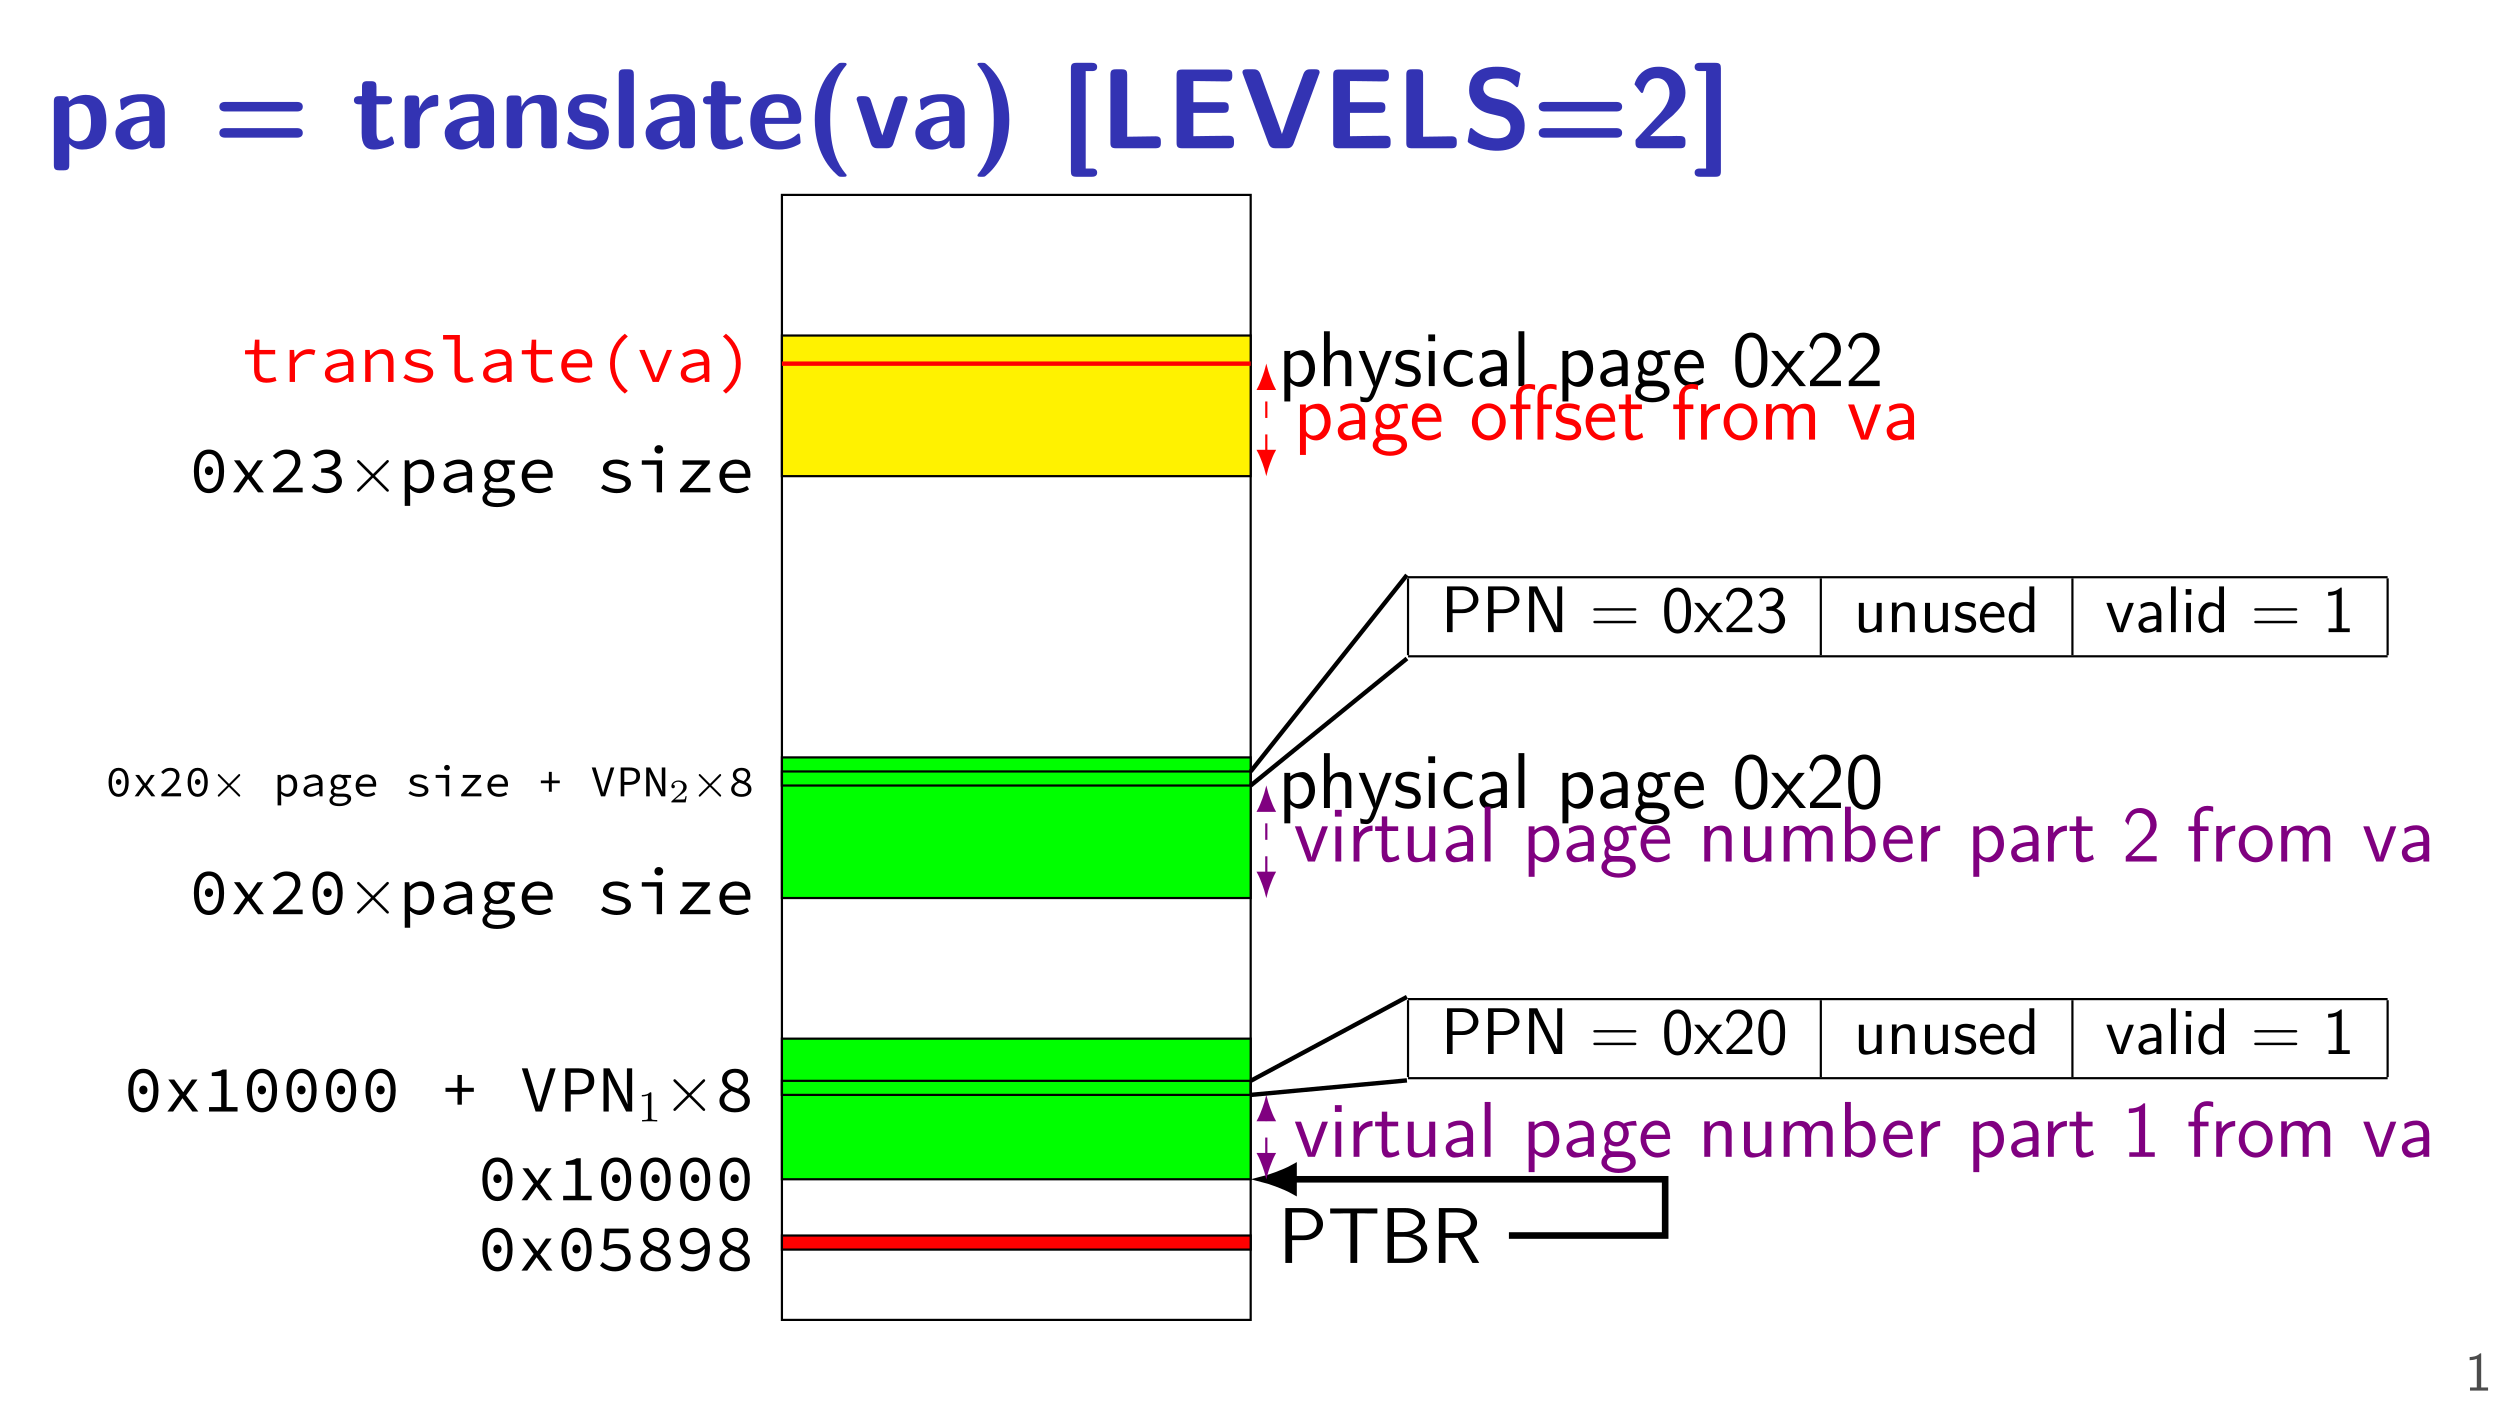 <?xml version="1.0" encoding="UTF-8"?>
<svg xmlns="http://www.w3.org/2000/svg" xmlns:xlink="http://www.w3.org/1999/xlink" width="453.543pt" height="255.118pt" viewBox="0 0 453.543 255.118" version="1.1">
<rect x="0" y="0" width="453.543" height="255.118" fill="#333333" stroke="none"/>
<defs>
<g>
<symbol overflow="visible" id="glyph0-0">
<path style="stroke:none;" d=""/>
</symbol>
<symbol overflow="visible" id="glyph0-1">
<path style="stroke:none;" d="M 10.797 -4.766 C 10.797 -5.781 10.797 -9.688 7.062 -9.688 C 5.844 -9.688 4.75 -9.188 4 -8.484 C 4 -9.25 3.719 -9.453 3.016 -9.453 L 2.25 -9.453 C 1.516 -9.453 1.266 -9.234 1.266 -8.469 L 1.266 3.016 C 1.266 3.766 1.484 4 2.25 4 L 3.078 4 C 3.859 4 4.062 3.734 4.062 3.016 L 4.062 -0.812 C 5 0.234 6.141 0.234 6.422 0.234 C 10.797 0.234 10.797 -3.734 10.797 -4.766 Z M 8 -4.734 C 8 -3.906 8 -1.266 5.656 -1.266 C 5.188 -1.266 4.812 -1.422 4.562 -1.609 C 4.062 -1.969 4.062 -2.062 4.062 -2.438 L 4.062 -7.391 C 4.297 -7.594 4.984 -8.078 5.859 -8.078 C 7.969 -8.078 8 -5.641 8 -4.734 Z M 8 -4.734 "/>
</symbol>
<symbol overflow="visible" id="glyph0-2">
<path style="stroke:none;" d="M 9.797 -0.984 L 9.797 -6.531 C 9.797 -9.797 6.656 -9.812 5.625 -9.812 C 4.641 -9.812 3.609 -9.734 2.234 -9.156 C 1.797 -8.969 1.688 -8.906 1.688 -8.672 C 1.688 -8.531 1.812 -7.328 1.844 -7.172 C 1.859 -7.047 1.969 -6.938 2.109 -6.938 C 2.203 -6.938 2.266 -7 2.328 -7.062 C 3.219 -8 4.25 -8.453 5.531 -8.453 C 6.656 -8.453 6.984 -7.766 6.984 -6.547 L 6.984 -5.828 C 6.266 -5.828 0.844 -5.781 0.844 -2.75 C 0.844 -1.297 2 0.234 3.828 0.234 C 4.531 0.234 6.078 0.016 7.047 -1.406 L 7.047 -0.984 C 7.047 -0.328 7.188 0 8.031 0 L 8.797 0 C 9.578 0 9.797 -0.266 9.797 -0.984 Z M 6.984 -3.188 C 6.984 -1.266 5.016 -1.266 4.953 -1.266 C 4.094 -1.266 3.531 -2 3.531 -2.781 C 3.531 -4.812 6.406 -4.953 6.984 -4.984 Z M 6.984 -3.188 "/>
</symbol>
<symbol overflow="visible" id="glyph0-3">
<path style="stroke:none;" d="M 16.406 -7.547 C 16.406 -8.406 15.516 -8.406 15.312 -8.406 L 2.359 -8.406 C 2.141 -8.406 1.266 -8.406 1.266 -7.547 C 1.266 -6.672 2.141 -6.672 2.375 -6.672 L 15.281 -6.672 C 15.531 -6.672 16.406 -6.672 16.406 -7.547 Z M 16.406 -2.781 C 16.406 -3.656 15.516 -3.656 15.281 -3.656 L 2.375 -3.656 C 2.125 -3.656 1.266 -3.656 1.266 -2.781 C 1.266 -1.922 2.141 -1.922 2.359 -1.922 L 15.312 -1.922 C 15.516 -1.922 16.406 -1.922 16.406 -2.781 Z M 16.406 -2.781 "/>
</symbol>
<symbol overflow="visible" id="glyph0-4">
<path style="stroke:none;" d="M 7.703 -0.969 C 7.703 -1.031 7.656 -1.172 7.547 -1.609 C 7.438 -2.031 7.391 -2.141 7.203 -2.141 C 7.109 -2.141 7.078 -2.125 6.969 -2 C 6.734 -1.844 6.172 -1.391 5.312 -1.391 C 4.812 -1.391 4.5 -1.734 4.5 -3.094 L 4.5 -7.969 L 6.344 -7.969 C 6.594 -7.969 7.328 -7.969 7.328 -8.719 C 7.328 -9.453 6.594 -9.453 6.344 -9.453 L 4.5 -9.453 L 4.5 -11.172 C 4.5 -11.844 4.359 -12.172 3.516 -12.172 L 2.875 -12.172 C 2.125 -12.172 1.875 -11.938 1.875 -11.172 L 1.875 -9.453 L 1.406 -9.453 C 1.172 -9.453 0.406 -9.453 0.406 -8.719 C 0.406 -7.969 1.156 -7.969 1.406 -7.969 L 1.812 -7.969 L 1.812 -2.75 C 1.812 -0.656 2.562 0.234 3.984 0.234 C 4.172 0.234 5.078 0.234 6.156 -0.109 C 6.5 -0.203 7.703 -0.578 7.703 -0.969 Z M 7.703 -0.969 "/>
</symbol>
<symbol overflow="visible" id="glyph0-5">
<path style="stroke:none;" d="M 7.359 -8.156 L 7.359 -9.125 C 7.359 -9.547 7.359 -9.688 6.984 -9.688 C 6.406 -9.688 4.891 -9.484 3.922 -7.25 L 3.906 -7.25 L 3.906 -8.594 C 3.906 -9.25 3.766 -9.578 2.906 -9.578 L 2.25 -9.578 C 1.516 -9.578 1.266 -9.359 1.266 -8.594 L 1.266 -0.984 C 1.266 -0.25 1.484 0 2.25 0 L 3.016 0 C 3.797 0 4 -0.266 4 -0.984 L 4 -4.75 C 4 -6.719 5.641 -7.516 6.938 -7.594 C 7.312 -7.625 7.359 -7.625 7.359 -8.156 Z M 7.359 -8.156 "/>
</symbol>
<symbol overflow="visible" id="glyph0-6">
<path style="stroke:none;" d="M 10.328 -0.984 L 10.328 -6.719 C 10.328 -8.844 9.422 -9.688 7.312 -9.688 C 5.141 -9.688 4.219 -8.125 3.953 -7.562 L 3.922 -7.562 L 3.922 -8.594 C 3.922 -9.25 3.781 -9.578 2.938 -9.578 L 2.234 -9.578 C 1.484 -9.578 1.234 -9.359 1.234 -8.594 L 1.234 -0.984 C 1.234 -0.25 1.469 0 2.234 0 L 3.062 0 C 3.844 0 4.047 -0.266 4.047 -0.984 L 4.047 -5.562 C 4.047 -7.359 5.25 -8.203 6.328 -8.203 C 7.312 -8.203 7.516 -7.719 7.516 -6.672 L 7.516 -0.984 C 7.516 -0.328 7.656 0 8.516 0 L 9.344 0 C 10.125 0 10.328 -0.266 10.328 -0.984 Z M 10.328 -0.984 "/>
</symbol>
<symbol overflow="visible" id="glyph0-7">
<path style="stroke:none;" d="M 8.188 -2.906 C 8.188 -4.062 7.562 -4.797 7.188 -5.125 C 6.359 -5.859 5.641 -5.984 4.766 -6.156 C 3.641 -6.359 2.812 -6.531 2.812 -7.328 C 2.812 -8.188 3.484 -8.344 4.297 -8.344 C 5.688 -8.344 6.422 -7.828 6.969 -7.375 C 7.172 -7.172 7.203 -7.172 7.297 -7.172 C 7.5 -7.172 7.547 -7.359 7.562 -7.438 C 7.594 -7.594 7.812 -8.766 7.812 -8.859 C 7.812 -9.188 6.719 -9.484 6.484 -9.562 C 5.656 -9.797 5 -9.812 4.469 -9.812 C 3.531 -9.812 0.766 -9.812 0.766 -6.859 C 0.766 -5.844 1.219 -5.219 1.781 -4.734 C 2.5 -4.062 3.312 -3.922 4.484 -3.703 C 5.078 -3.594 6.141 -3.406 6.141 -2.5 C 6.141 -1.531 5.328 -1.391 4.531 -1.391 C 3.609 -1.391 2.453 -1.656 1.484 -2.812 C 1.391 -2.906 1.328 -2.969 1.203 -2.969 C 0.984 -2.969 0.953 -2.781 0.922 -2.672 C 0.891 -2.375 0.641 -1.203 0.641 -0.984 C 0.641 -0.625 2.188 -0.125 2.188 -0.125 C 3.328 0.234 4.172 0.234 4.531 0.234 C 5.578 0.234 8.188 0.141 8.188 -2.906 Z M 8.188 -2.906 "/>
</symbol>
<symbol overflow="visible" id="glyph0-8">
<path style="stroke:none;" d="M 4 -0.984 L 4 -13.344 C 4 -14 3.859 -14.328 3.016 -14.328 L 2.25 -14.328 C 1.516 -14.328 1.266 -14.109 1.266 -13.344 L 1.266 -0.984 C 1.266 -0.25 1.484 0 2.25 0 L 3.016 0 C 3.797 0 4 -0.266 4 -0.984 Z M 4 -0.984 "/>
</symbol>
<symbol overflow="visible" id="glyph0-9">
<path style="stroke:none;" d="M 9.891 -5.375 C 9.891 -8.031 8.656 -9.812 5.578 -9.812 C 2.266 -9.812 0.641 -7.953 0.641 -4.812 C 0.641 -1.422 2.609 0.234 5.844 0.234 C 6.625 0.234 7.812 0.125 9.172 -0.562 C 9.625 -0.781 9.766 -0.844 9.766 -1.094 C 9.766 -1.234 9.703 -1.844 9.688 -2 C 9.609 -2.641 9.578 -2.672 9.406 -2.672 C 9.312 -2.672 9.281 -2.672 9.047 -2.453 C 7.828 -1.406 6.594 -1.266 5.922 -1.266 C 3.594 -1.266 3.344 -3.094 3.281 -4.422 L 8.906 -4.422 C 9.375 -4.422 9.891 -4.438 9.891 -5.375 Z M 7.594 -5.516 L 3.312 -5.516 C 3.359 -6.781 3.781 -8.328 5.578 -8.328 C 7.234 -8.328 7.547 -7.125 7.594 -5.516 Z M 7.594 -5.516 "/>
</symbol>
<symbol overflow="visible" id="glyph0-10">
<path style="stroke:none;" d="M 7.562 4.891 C 7.562 4.828 7.562 4.797 7.312 4.531 C 6.016 2.938 4.578 0.391 4.578 -5.172 C 4.578 -11.234 6.297 -13.641 7.438 -15 C 7.516 -15.094 7.562 -15.141 7.562 -15.219 C 7.562 -15.5 7.328 -15.5 7 -15.5 L 6.625 -15.5 C 6.266 -15.5 6.219 -15.5 5.844 -15.156 C 3.359 -13.078 1.781 -9.547 1.781 -5.172 C 1.781 -2.672 2.297 1.656 5.75 4.766 C 6.172 5.172 6.219 5.172 6.625 5.172 L 7 5.172 C 7.328 5.172 7.562 5.172 7.562 4.891 Z M 7.562 4.891 "/>
</symbol>
<symbol overflow="visible" id="glyph0-11">
<path style="stroke:none;" d="M 9.766 -8.875 C 9.766 -9.453 9.25 -9.453 8.938 -9.453 L 8.516 -9.453 C 7.641 -9.453 7.422 -9.156 7.234 -8.578 L 5.188 -2.328 L 3.141 -8.578 C 3 -9 2.844 -9.453 1.859 -9.453 L 1.359 -9.453 C 1.047 -9.453 0.531 -9.453 0.531 -8.875 C 0.531 -8.812 0.531 -8.781 0.641 -8.484 L 3.094 -0.875 C 3.391 0 4.031 0 4.406 0 L 5.906 0 C 6.281 0 6.922 0 7.203 -0.875 L 9.672 -8.484 C 9.766 -8.781 9.766 -8.812 9.766 -8.875 Z M 9.766 -8.875 "/>
</symbol>
<symbol overflow="visible" id="glyph0-12">
<path style="stroke:none;" d="M 7.047 -5.172 C 7.047 -7.656 6.531 -11.984 3.078 -15.094 C 2.641 -15.5 2.609 -15.5 2.188 -15.5 L 1.812 -15.5 C 1.484 -15.5 1.266 -15.5 1.266 -15.219 C 1.266 -15.156 1.266 -15.125 1.516 -14.859 C 2.781 -13.266 4.234 -10.719 4.234 -5.172 C 4.234 0.891 2.516 3.281 1.391 4.672 C 1.266 4.812 1.266 4.891 1.266 4.891 C 1.266 5.172 1.484 5.172 1.812 5.172 L 2.188 5.172 C 2.562 5.172 2.609 5.172 2.969 4.828 C 5.453 2.75 7.047 -0.781 7.047 -5.172 Z M 7.047 -5.172 "/>
</symbol>
<symbol overflow="visible" id="glyph0-13">
<path style="stroke:none;" d="M 6.562 4.422 C 6.562 3.672 5.828 3.672 5.578 3.672 L 4.484 3.672 L 4.484 -14 L 5.578 -14 C 5.828 -14 6.562 -14 6.562 -14.75 C 6.562 -15.5 5.828 -15.5 5.578 -15.5 L 2.781 -15.5 C 2 -15.5 1.797 -15.219 1.797 -14.5 L 1.797 4.172 C 1.797 4.828 1.938 5.172 2.781 5.172 L 5.578 5.172 C 5.828 5.172 6.562 5.172 6.562 4.422 Z M 6.562 4.422 "/>
</symbol>
<symbol overflow="visible" id="glyph0-14">
<path style="stroke:none;" d="M 11.031 -0.984 L 11.031 -1.172 C 11.031 -1.656 11.016 -2.172 10.062 -2.172 L 4.922 -2.094 L 4.922 -13.344 C 4.922 -14 4.766 -14.328 3.922 -14.328 L 2.875 -14.328 C 2.125 -14.328 1.875 -14.109 1.875 -13.344 L 1.875 -0.984 C 1.875 -0.25 2.109 0 2.875 0 L 10.031 0 C 10.828 0 11.031 -0.266 11.031 -0.984 Z M 11.031 -0.984 "/>
</symbol>
<symbol overflow="visible" id="glyph0-15">
<path style="stroke:none;" d="M 12.297 -0.984 L 12.297 -1.281 C 12.297 -2.266 11.812 -2.266 11.141 -2.266 L 7.938 -2.234 L 4.922 -2.188 L 4.922 -6.422 L 10.344 -6.422 C 10.984 -6.422 11.344 -6.562 11.344 -7.391 C 11.344 -8.156 11.078 -8.359 10.344 -8.359 L 4.922 -8.359 L 4.922 -12.188 L 5.922 -12.188 L 10.781 -12.125 C 11.5 -12.125 11.984 -12.125 11.984 -13.109 L 11.984 -13.281 C 11.984 -13.938 11.844 -14.281 10.984 -14.281 L 2.875 -14.281 C 2.125 -14.281 1.875 -14.047 1.875 -13.281 L 1.875 -0.984 C 1.875 -0.25 2.109 0 2.875 0 L 11.297 0 C 12.078 0 12.297 -0.266 12.297 -0.984 Z M 12.297 -0.984 "/>
</symbol>
<symbol overflow="visible" id="glyph0-16">
<path style="stroke:none;" d="M 14.562 -13.781 C 14.562 -14.328 14.047 -14.328 13.75 -14.328 L 12.953 -14.328 C 12.516 -14.328 11.922 -14.328 11.594 -13.422 L 8.797 -5.766 L 7.719 -2.578 C 7.703 -2.641 7.484 -3.359 7.172 -4.219 L 3.828 -13.453 C 3.484 -14.328 2.906 -14.328 2.484 -14.328 L 1.359 -14.328 C 1.078 -14.328 0.562 -14.328 0.562 -13.781 C 0.562 -13.672 0.578 -13.656 0.656 -13.406 L 5.281 -0.875 C 5.594 0 6.203 0 6.609 0 L 8.516 0 C 8.938 0 9.516 0 9.859 -0.906 L 14.453 -13.406 C 14.547 -13.656 14.562 -13.672 14.562 -13.781 Z M 14.562 -13.781 "/>
</symbol>
<symbol overflow="visible" id="glyph0-17">
<path style="stroke:none;" d="M 11.344 -4.125 C 11.344 -6.438 9.625 -8.188 7.562 -8.656 L 5.578 -9.109 C 5.125 -9.219 3.844 -9.688 3.844 -10.859 C 3.844 -12.625 5.594 -12.656 6.297 -12.656 C 7.453 -12.656 8.484 -12.391 9.5 -11.406 C 9.828 -11.094 9.859 -11.078 9.938 -11.078 C 10.062 -11.078 10.156 -11.141 10.219 -11.438 L 10.531 -13.234 C 10.578 -13.406 10.578 -13.453 10.578 -13.516 C 10.578 -13.672 10.562 -13.688 10.031 -13.969 C 8.578 -14.688 7.359 -14.797 6.297 -14.797 C 4.469 -14.797 1.266 -14.359 1.266 -10.5 C 1.266 -9.031 2.031 -8.078 2.422 -7.656 C 3.469 -6.594 4.438 -6.375 6.047 -6.016 C 7.203 -5.75 7.656 -5.641 8.125 -5.219 C 8.328 -5.016 8.766 -4.578 8.766 -3.797 C 8.766 -1.859 6.984 -1.797 6.297 -1.797 C 4.562 -1.797 3.062 -2.5 2.031 -3.422 C 1.781 -3.672 1.734 -3.672 1.656 -3.672 C 1.531 -3.672 1.422 -3.609 1.359 -3.312 L 1.047 -1.516 C 1.016 -1.344 1.016 -1.297 1.016 -1.234 C 1.016 -0.812 3.156 -0.062 3.266 -0.016 C 4.641 0.406 5.766 0.453 6.297 0.453 C 9.406 0.453 11.344 -0.922 11.344 -4.125 Z M 11.344 -4.125 "/>
</symbol>
<symbol overflow="visible" id="glyph0-18">
<path style="stroke:none;" d="M 10.203 -0.984 L 10.203 -1.234 C 10.203 -1.562 10.203 -1.969 9.766 -2.141 C 9.625 -2.234 8.969 -2.234 8.547 -2.234 L 7.141 -2.203 L 3.797 -2.203 L 6.531 -4.797 C 6.844 -5.062 7.625 -5.703 7.938 -5.984 C 9.062 -7.109 10.203 -8.203 10.203 -10.031 C 10.203 -12.562 8.391 -14.797 5.344 -14.797 C 4.625 -14.797 3.453 -14.688 2.453 -13.875 C 2.266 -13.734 1.328 -13 0.953 -11.609 L 1.984 -10.281 C 2.109 -10.125 2.172 -10.031 2.312 -10.031 C 2.5 -10.031 2.547 -10.188 2.609 -10.438 C 3.016 -11.859 3.719 -12.719 5.047 -12.719 C 6.656 -12.719 7.312 -11.25 7.312 -10 C 7.312 -8.672 6.531 -7.297 5.281 -5.969 L 1.344 -1.75 C 1.141 -1.547 1.141 -1.516 1.141 -1.156 L 1.141 -0.984 C 1.141 -0.25 1.359 0 2.125 0 L 9.219 0 C 10 0 10.203 -0.266 10.203 -0.984 Z M 10.203 -0.984 "/>
</symbol>
<symbol overflow="visible" id="glyph0-19">
<path style="stroke:none;" d="M 5.266 4.172 L 5.266 -14.5 C 5.266 -15.156 5.125 -15.5 4.281 -15.5 L 1.484 -15.5 C 1.234 -15.5 0.5 -15.5 0.5 -14.75 C 0.5 -14 1.234 -14 1.484 -14 L 2.578 -14 L 2.578 3.672 L 1.484 3.672 C 1.234 3.672 0.5 3.672 0.5 4.422 C 0.5 5.172 1.234 5.172 1.484 5.172 L 4.281 5.172 C 5.062 5.172 5.266 4.891 5.266 4.172 Z M 5.266 4.172 "/>
</symbol>
<symbol overflow="visible" id="glyph1-0">
<path style="stroke:none;" d=""/>
</symbol>
<symbol overflow="visible" id="glyph1-1">
<path style="stroke:none;" d="M 8.141 -7.062 C 8.141 -8.578 6.75 -9.953 4.812 -9.953 L 1.312 -9.953 L 1.312 0 L 2.531 0 L 2.531 -4.141 L 4.812 -4.141 C 6.781 -4.141 8.141 -5.562 8.141 -7.062 Z M 7.016 -7.078 C 7.016 -5.938 6.141 -4.984 4.5 -4.984 L 2.516 -4.984 L 2.516 -9.156 L 4.5 -9.156 C 6.188 -9.156 7.016 -8.141 7.016 -7.078 Z M 7.016 -7.078 "/>
</symbol>
<symbol overflow="visible" id="glyph1-2">
<path style="stroke:none;" d="M 9.062 -8.984 L 9.062 -9.891 L 0.5 -9.891 L 0.5 -8.984 L 2.391 -8.984 C 2.562 -8.984 2.734 -9 2.906 -9 L 4.172 -9 L 4.172 0 L 5.406 0 L 5.406 -9 L 6.672 -9 C 6.844 -9 7.016 -8.984 7.188 -8.984 Z M 9.062 -8.984 "/>
</symbol>
<symbol overflow="visible" id="glyph1-3">
<path style="stroke:none;" d="M 8.531 -2.703 C 8.531 -3.953 7.281 -4.984 5.812 -5.203 C 7.484 -5.672 8.141 -6.625 8.141 -7.453 C 8.141 -8.75 6.672 -9.953 4.641 -9.953 L 1.328 -9.953 L 1.328 0 L 5.031 0 C 7.062 0 8.531 -1.297 8.531 -2.703 Z M 7.031 -7.438 C 7.031 -6.438 5.797 -5.609 4.281 -5.609 L 2.5 -5.609 L 2.5 -9.156 L 4.266 -9.156 C 5.797 -9.156 7.031 -8.391 7.031 -7.438 Z M 7.406 -2.719 C 7.406 -1.703 6.234 -0.797 4.641 -0.797 L 2.5 -0.797 L 2.5 -4.75 L 4.406 -4.75 C 6.25 -4.75 7.406 -3.719 7.406 -2.719 Z M 7.406 -2.719 "/>
</symbol>
<symbol overflow="visible" id="glyph1-4">
<path style="stroke:none;" d="M 8.641 0 L 5.844 -4.672 C 7.406 -5.125 8.25 -6.203 8.25 -7.266 C 8.25 -8.703 6.719 -9.953 4.688 -9.953 L 1.312 -9.953 L 1.312 0 L 2.516 0 L 2.516 -4.547 L 4.75 -4.547 L 7.406 0 Z M 7.109 -7.266 C 7.109 -6.391 6.344 -5.406 4.531 -5.406 L 2.516 -5.406 L 2.516 -9.156 L 4.531 -9.156 C 6.266 -9.156 7.109 -8.234 7.109 -7.266 Z M 7.109 -7.266 "/>
</symbol>
<symbol overflow="visible" id="glyph1-5">
<path style="stroke:none;" d="M 6.688 -3.203 C 6.688 -4.938 5.766 -6.516 4.438 -6.516 C 3.844 -6.516 2.922 -6.328 2.188 -5.688 L 2.188 -6.375 L 1.125 -6.375 L 1.125 2.781 L 2.203 2.781 L 2.203 -0.641 C 2.703 -0.203 3.297 0.141 4.078 0.141 C 5.453 0.141 6.688 -1.25 6.688 -3.203 Z M 5.594 -3.188 C 5.594 -1.75 4.609 -0.719 3.547 -0.719 C 3.141 -0.719 2.875 -0.859 2.609 -1.062 C 2.25 -1.375 2.203 -1.641 2.203 -1.859 L 2.203 -4.812 C 2.531 -5.312 3.078 -5.625 3.672 -5.625 C 4.734 -5.625 5.594 -4.547 5.594 -3.188 Z M 5.594 -3.188 "/>
</symbol>
<symbol overflow="visible" id="glyph1-6">
<path style="stroke:none;" d="M 6.078 0 L 6.078 -4.312 C 6.078 -5.188 5.891 -6.516 4.156 -6.516 C 3.172 -6.516 2.516 -5.953 2.172 -5.516 L 2.172 -9.953 L 1.109 -9.953 L 1.109 0 L 2.188 0 L 2.188 -3.578 C 2.188 -4.453 2.531 -5.656 3.609 -5.656 C 4.953 -5.656 4.984 -4.719 4.984 -4.219 L 4.984 0 Z M 6.078 0 "/>
</symbol>
<symbol overflow="visible" id="glyph1-7">
<path style="stroke:none;" d="M 6.203 -6.375 L 5.141 -6.375 C 4.469 -4.672 3.375 -1.859 3.312 -0.828 L 3.297 -0.828 C 3.234 -1.672 2.469 -3.578 2.359 -3.859 L 1.328 -6.375 L 0.203 -6.375 L 2.875 0 L 2.359 1.312 C 2.047 2.016 1.844 2.094 1.578 2.094 C 1.375 2.094 0.922 2.047 0.469 1.875 L 0.562 2.812 C 0.641 2.828 1.125 2.922 1.578 2.922 C 1.922 2.922 2.594 2.922 3.219 1.344 Z M 6.203 -6.375 "/>
</symbol>
<symbol overflow="visible" id="glyph1-8">
<path style="stroke:none;" d="M 5.047 -1.828 C 5.047 -2.547 4.609 -3.016 4.547 -3.078 C 4.016 -3.625 3.578 -3.719 2.719 -3.891 C 2.188 -3.984 1.469 -4.125 1.469 -4.844 C 1.469 -5.734 2.469 -5.734 2.656 -5.734 C 3.406 -5.734 4.016 -5.562 4.641 -5.203 L 4.812 -6.141 C 3.906 -6.562 3.125 -6.578 2.797 -6.578 C 2.469 -6.578 0.469 -6.578 0.469 -4.719 C 0.469 -4.094 0.812 -3.656 1.031 -3.453 C 1.547 -3.016 1.906 -2.938 2.75 -2.766 C 3.234 -2.672 4.062 -2.5 4.062 -1.734 C 4.062 -0.75 2.938 -0.75 2.734 -0.75 C 2.172 -0.75 1.328 -0.906 0.562 -1.469 L 0.391 -0.484 C 0.453 -0.438 1.438 0.141 2.75 0.141 C 4.609 0.141 5.047 -0.969 5.047 -1.828 Z M 5.047 -1.828 "/>
</symbol>
<symbol overflow="visible" id="glyph1-9">
<path style="stroke:none;" d="M 2.188 0 L 2.188 -6.375 L 1.125 -6.375 L 1.125 0 Z M 2.266 -8.141 L 2.266 -9.375 L 1.031 -9.375 L 1.031 -8.141 Z M 2.266 -8.141 "/>
</symbol>
<symbol overflow="visible" id="glyph1-10">
<path style="stroke:none;" d="M 5.844 -0.609 C 5.844 -0.641 5.797 -1.094 5.781 -1.141 L 5.75 -1.547 C 5.094 -1.016 4.359 -0.75 3.562 -0.75 C 2.359 -0.75 1.594 -1.812 1.594 -3.203 C 1.594 -4.391 2.172 -5.688 3.594 -5.688 C 4.562 -5.688 4.969 -5.469 5.578 -5.047 L 5.75 -5.984 C 4.922 -6.469 4.453 -6.578 3.594 -6.578 C 1.625 -6.578 0.5 -4.828 0.5 -3.203 C 0.5 -1.359 1.828 0.141 3.547 0.141 C 4.25 0.141 5.047 -0.031 5.844 -0.609 Z M 5.844 -0.609 "/>
</symbol>
<symbol overflow="visible" id="glyph1-11">
<path style="stroke:none;" d="M 5.75 0 L 5.75 -4.203 C 5.75 -5.578 4.766 -6.578 3.422 -6.578 C 2.562 -6.578 1.922 -6.391 1.219 -5.984 L 1.312 -5.031 C 1.938 -5.5 2.594 -5.75 3.422 -5.75 C 4.094 -5.75 4.656 -5.219 4.656 -4.172 L 4.656 -3.578 C 4.016 -3.562 3.156 -3.516 2.297 -3.234 C 1.328 -2.891 0.781 -2.359 0.781 -1.656 C 0.781 -1.016 1.141 0.141 2.359 0.141 C 3.156 0.141 4.156 -0.094 4.688 -0.531 L 4.688 0 Z M 4.656 -1.922 C 4.656 -1.641 4.656 -1.297 4.188 -1 C 3.797 -0.766 3.312 -0.719 3.094 -0.719 C 2.328 -0.719 1.797 -1.141 1.797 -1.656 C 1.797 -2.641 3.781 -2.859 4.656 -2.859 Z M 4.656 -1.922 "/>
</symbol>
<symbol overflow="visible" id="glyph1-12">
<path style="stroke:none;" d="M 2.188 0 L 2.188 -9.953 L 1.125 -9.953 L 1.125 0 Z M 2.188 0 "/>
</symbol>
<symbol overflow="visible" id="glyph1-13">
<path style="stroke:none;" d="M 6.812 -5.641 L 6.656 -6.516 C 6.391 -6.516 5.406 -6.5 4.453 -6.031 C 3.984 -6.438 3.406 -6.516 3.125 -6.516 C 1.875 -6.516 0.875 -5.469 0.875 -4.203 C 0.875 -3.688 1.031 -3.219 1.344 -2.781 C 1.016 -2.328 0.938 -1.891 0.938 -1.547 C 0.938 -1.016 1.141 -0.656 1.297 -0.469 C 0.562 0 0.391 0.609 0.391 1.016 C 0.391 2.062 1.75 2.938 3.5 2.938 C 5.25 2.938 6.625 2.094 6.625 1 C 6.625 -1 4.297 -1 3.719 -1 L 2.5 -1 C 2.297 -1 1.672 -1 1.672 -1.766 C 1.672 -2.078 1.734 -2.172 1.828 -2.297 C 2.062 -2.125 2.531 -1.875 3.109 -1.875 C 4.344 -1.875 5.359 -2.891 5.359 -4.203 C 5.359 -4.719 5.172 -5.25 4.891 -5.656 C 4.891 -5.656 4.922 -5.625 4.938 -5.594 C 5.234 -5.625 5.547 -5.672 6.078 -5.672 C 6.125 -5.672 6.453 -5.672 6.812 -5.641 Z M 4.375 -4.203 C 4.375 -2.922 3.578 -2.672 3.125 -2.672 C 2.5 -2.672 1.859 -3.094 1.859 -4.188 C 1.859 -5.469 2.672 -5.719 3.109 -5.719 C 3.75 -5.719 4.375 -5.297 4.375 -4.203 Z M 5.625 1.016 C 5.625 1.672 4.641 2.156 3.516 2.156 C 2.391 2.156 1.391 1.703 1.391 1 C 1.391 0.969 1.391 0.031 2.484 0.031 L 3.734 0.031 C 4.047 0.031 5.625 0.031 5.625 1.016 Z M 5.625 1.016 "/>
</symbol>
<symbol overflow="visible" id="glyph1-14">
<path style="stroke:none;" d="M 5.844 -3.234 C 5.844 -3.844 5.781 -4.719 5.328 -5.484 C 4.734 -6.469 3.734 -6.578 3.312 -6.578 C 1.766 -6.578 0.469 -5.094 0.469 -3.234 C 0.469 -1.328 1.844 0.141 3.516 0.141 C 4.172 0.141 4.969 -0.047 5.75 -0.609 C 5.75 -0.672 5.703 -1.141 5.703 -1.141 C 5.703 -1.141 5.672 -1.484 5.672 -1.531 C 4.812 -0.812 3.969 -0.719 3.547 -0.719 C 2.438 -0.719 1.484 -1.703 1.469 -3.234 Z M 4.984 -4 L 1.547 -4 C 1.797 -4.969 2.469 -5.719 3.312 -5.719 C 3.766 -5.719 4.75 -5.516 4.984 -4 Z M 4.984 -4 "/>
</symbol>
<symbol overflow="visible" id="glyph1-15">
<path style="stroke:none;" d="M 6.422 -4.672 C 6.422 -5.641 6.391 -6.734 6.016 -7.766 C 5.391 -9.359 4.281 -9.703 3.516 -9.703 C 2.578 -9.703 1.672 -9.219 1.141 -8.094 C 0.672 -7.078 0.594 -5.906 0.594 -4.672 C 0.594 -3.109 0.719 -2.219 1.172 -1.219 C 1.609 -0.266 2.531 0.297 3.5 0.297 C 4.453 0.297 5.344 -0.219 5.844 -1.203 C 6.328 -2.219 6.422 -3.266 6.422 -4.672 Z M 5.328 -4.844 C 5.328 -3.938 5.328 -2.984 5.078 -2.094 C 4.688 -0.719 3.891 -0.562 3.516 -0.562 C 1.672 -0.562 1.672 -3.5 1.672 -4.844 C 1.672 -5.781 1.672 -6.656 1.938 -7.469 C 2.281 -8.484 2.906 -8.828 3.5 -8.828 C 5.328 -8.828 5.328 -6.172 5.328 -4.844 Z M 5.328 -4.844 "/>
</symbol>
<symbol overflow="visible" id="glyph1-16">
<path style="stroke:none;" d="M 6.406 0 L 3.641 -3.281 L 6.188 -6.375 L 4.984 -6.375 L 3.172 -4.047 L 1.297 -6.375 L 0.078 -6.375 L 2.688 -3.281 L 0 0 L 1.188 0 L 3.172 -2.672 L 5.203 0 Z M 6.406 0 "/>
</symbol>
<symbol overflow="visible" id="glyph1-17">
<path style="stroke:none;" d="M 6.312 0 L 6.312 -0.969 L 3.766 -0.969 C 3.578 -0.969 3.406 -0.969 3.234 -0.969 L 1.703 -0.969 C 2.078 -1.344 3.406 -2.672 4.344 -3.5 C 5.406 -4.438 6.312 -5.328 6.312 -6.641 C 6.312 -8.234 5.203 -9.703 3.312 -9.703 C 1.766 -9.703 0.969 -8.672 0.594 -7.344 C 1.047 -6.766 1.047 -6.734 1.172 -6.562 C 1.531 -8.109 2.062 -8.812 3.125 -8.812 C 4.359 -8.812 5.156 -7.844 5.156 -6.609 C 5.156 -5.859 4.859 -5.031 3.906 -4.094 L 0.703 -0.906 L 0.703 0 Z M 6.312 0 "/>
</symbol>
<symbol overflow="visible" id="glyph1-18">
<path style="stroke:none;" d="M 6.203 -6.375 L 5.141 -6.375 C 4.359 -4.25 4.812 -5.484 4.094 -3.516 C 3.844 -2.828 3.312 -1.312 3.234 -0.781 L 3.219 -0.781 C 3.141 -1.281 2.859 -2.062 2.641 -2.688 L 1.312 -6.375 L 0.203 -6.375 L 2.562 0 L 3.844 0 Z M 6.203 -6.375 "/>
</symbol>
<symbol overflow="visible" id="glyph1-19">
<path style="stroke:none;" d="M 4.562 -5.547 L 4.562 -6.516 C 3.25 -6.5 2.5 -5.734 2.109 -5.172 L 2.109 -6.438 L 1.125 -6.438 L 1.125 0 L 2.188 0 L 2.188 -3.141 C 2.188 -4.594 3.266 -5.531 4.562 -5.547 Z M 4.562 -5.547 "/>
</symbol>
<symbol overflow="visible" id="glyph1-20">
<path style="stroke:none;" d="M 4.672 -0.422 L 4.453 -1.25 C 3.953 -0.797 3.422 -0.75 3.172 -0.75 C 2.531 -0.75 2.453 -1.422 2.453 -1.922 L 2.453 -5.531 L 4.438 -5.531 L 4.438 -6.375 L 2.453 -6.375 L 2.453 -8.188 L 1.469 -8.188 L 1.469 -6.375 L 0.266 -6.375 L 0.266 -5.531 L 1.438 -5.531 L 1.438 -1.672 C 1.438 -0.844 1.625 0.141 2.609 0.141 C 3.578 0.141 4.234 -0.188 4.672 -0.422 Z M 4.672 -0.422 "/>
</symbol>
<symbol overflow="visible" id="glyph1-21">
<path style="stroke:none;" d="M 6.078 0 L 6.078 -6.375 L 4.984 -6.375 L 4.984 -2.266 C 4.984 -1.172 4.234 -0.641 3.297 -0.641 C 2.297 -0.641 2.188 -1.016 2.188 -1.656 L 2.188 -6.375 L 1.109 -6.375 L 1.109 -1.594 C 1.109 -0.562 1.438 0.141 2.609 0.141 C 3.016 0.141 4.141 0.078 5.016 -0.719 L 5.016 0 Z M 6.078 0 "/>
</symbol>
<symbol overflow="visible" id="glyph1-22">
<path style="stroke:none;" d="M 6.078 0 L 6.078 -4.312 C 6.078 -5.188 5.891 -6.516 4.156 -6.516 C 3.359 -6.516 2.672 -6.156 2.125 -5.469 L 2.125 -6.438 L 1.109 -6.438 L 1.109 0 L 2.188 0 L 2.188 -3.578 C 2.188 -4.453 2.531 -5.656 3.609 -5.656 C 4.953 -5.656 4.984 -4.719 4.984 -4.219 L 4.984 0 Z M 6.078 0 "/>
</symbol>
<symbol overflow="visible" id="glyph1-23">
<path style="stroke:none;" d="M 10 0 L 10 -4.312 C 10 -5.312 9.734 -6.516 8.062 -6.516 C 6.844 -6.516 6.172 -5.672 5.953 -5.344 C 5.688 -6.25 4.906 -6.516 4.156 -6.516 C 2.984 -6.516 2.359 -5.75 2.125 -5.453 L 2.125 -6.438 L 1.109 -6.438 L 1.109 0 L 2.188 0 L 2.188 -3.578 C 2.188 -4.516 2.562 -5.656 3.609 -5.656 C 4.938 -5.656 5 -4.75 5 -4.219 L 5 0 L 6.094 0 L 6.094 -3.578 C 6.094 -4.516 6.469 -5.656 7.516 -5.656 C 8.828 -5.656 8.906 -4.75 8.906 -4.219 L 8.906 0 Z M 10 0 "/>
</symbol>
<symbol overflow="visible" id="glyph1-24">
<path style="stroke:none;" d="M 6.688 -3.203 C 6.688 -4.969 5.734 -6.516 4.406 -6.516 C 3.984 -6.516 3.062 -6.422 2.188 -5.703 L 2.188 -9.953 L 1.125 -9.953 L 1.125 0 L 2.203 0 L 2.203 -0.641 C 2.875 -0.016 3.578 0.141 4.078 0.141 C 5.438 0.141 6.688 -1.25 6.688 -3.203 Z M 5.594 -3.203 C 5.594 -1.328 4.422 -0.719 3.547 -0.719 C 3.141 -0.719 2.875 -0.859 2.609 -1.062 C 2.266 -1.359 2.203 -1.625 2.203 -1.859 L 2.203 -4.828 C 2.469 -5.234 2.984 -5.656 3.688 -5.656 C 4.562 -5.656 5.594 -4.984 5.594 -3.203 Z M 5.594 -3.203 "/>
</symbol>
<symbol overflow="visible" id="glyph1-25">
<path style="stroke:none;" d="M 5.969 0 L 5.969 -0.828 L 4.219 -0.828 L 4.219 -9.703 L 3.938 -9.703 C 3.719 -9.469 3.031 -8.797 1.484 -8.766 C 1.281 -8.766 1.266 -8.75 1.266 -8.484 L 1.266 -7.922 C 2.141 -7.922 2.797 -8.141 3.094 -8.266 L 3.094 -0.828 L 1.344 -0.828 L 1.344 0 Z M 5.969 0 "/>
</symbol>
<symbol overflow="visible" id="glyph1-26">
<path style="stroke:none;" d="M 4.859 -9.016 L 4.859 -9.953 C 4.766 -9.984 4.281 -10.094 3.766 -10.094 C 2.391 -10.094 1.422 -9.047 1.422 -7.656 L 1.422 -6.375 L 0.375 -6.375 L 0.375 -5.531 L 1.422 -5.531 L 1.422 0 L 2.484 0 L 2.484 -5.531 L 4.016 -5.531 L 4.016 -6.375 L 2.453 -6.375 L 2.453 -8.094 C 2.453 -9.062 3.266 -9.234 3.75 -9.234 C 4.25 -9.234 4.688 -9.078 4.859 -9.016 Z M 4.859 -9.016 "/>
</symbol>
<symbol overflow="visible" id="glyph1-27">
<path style="stroke:none;" d="M 6.578 -3.156 C 6.578 -5.094 5.156 -6.578 3.516 -6.578 C 1.828 -6.578 0.438 -5.062 0.438 -3.156 C 0.438 -1.281 1.859 0.141 3.5 0.141 C 5.188 0.141 6.578 -1.312 6.578 -3.156 Z M 5.5 -3.297 C 5.5 -1.531 4.469 -0.75 3.516 -0.75 C 2.484 -0.75 1.516 -1.609 1.516 -3.297 C 1.516 -5.031 2.594 -5.719 3.5 -5.719 C 4.484 -5.719 5.5 -4.984 5.5 -3.297 Z M 5.5 -3.297 "/>
</symbol>
<symbol overflow="visible" id="glyph1-28">
<path style="stroke:none;" d="M 4.875 -9.016 L 4.875 -9.953 C 4.703 -10 4.266 -10.094 3.766 -10.094 C 2.453 -10.094 1.422 -9.109 1.422 -7.656 L 1.422 -6.375 L 0.375 -6.375 L 0.375 -5.531 L 1.422 -5.531 L 1.422 0 L 2.484 0 L 2.484 -5.531 L 4.031 -5.531 L 4.031 -6.375 L 2.453 -6.375 L 2.453 -8.094 C 2.453 -9.094 3.328 -9.234 3.75 -9.234 C 4.266 -9.234 4.688 -9.078 4.875 -9.016 Z M 8.766 -9.016 L 8.766 -9.953 C 8.594 -10 8.141 -10.094 7.641 -10.094 C 6.344 -10.094 5.312 -9.109 5.312 -7.656 L 5.312 0 L 6.375 0 L 6.375 -5.531 L 7.922 -5.531 L 7.922 -6.375 L 6.344 -6.375 L 6.344 -8.094 C 6.344 -9.094 7.219 -9.234 7.625 -9.234 C 8.141 -9.234 8.578 -9.078 8.766 -9.016 Z M 8.766 -9.016 "/>
</symbol>
<symbol overflow="visible" id="glyph2-0">
<path style="stroke:none;" d="M 0.734 0 L 6.438 0 L 6.438 -7.891 L 0.734 -7.891 Z M 2.031 -0.688 L 2.922 -2.266 L 3.562 -3.5 L 3.609 -3.5 L 4.234 -2.266 L 5.109 -0.688 Z M 1.516 -1.312 L 1.516 -6.844 L 3.047 -4.062 Z M 3.562 -4.625 L 2.969 -5.75 L 2.172 -7.172 L 4.984 -7.172 L 4.203 -5.75 L 3.609 -4.625 Z M 4.125 -4.062 L 5.641 -6.844 L 5.641 -1.312 Z M 4.125 -4.062 "/>
</symbol>
<symbol overflow="visible" id="glyph2-1">
<path style="stroke:none;" d="M 3.578 0.141 C 5.281 0.141 6.328 -1.297 6.328 -3.844 C 6.328 -6.391 5.281 -7.766 3.578 -7.766 C 1.891 -7.766 0.844 -6.391 0.844 -3.844 C 0.844 -1.297 1.891 0.141 3.578 0.141 Z M 3.578 -0.641 C 2.516 -0.641 1.766 -1.656 1.766 -3.844 C 1.766 -6.031 2.516 -6.984 3.578 -6.984 C 4.656 -6.984 5.406 -6.031 5.406 -3.844 C 5.406 -1.656 4.656 -0.641 3.578 -0.641 Z M 3.578 -3.125 C 3.984 -3.125 4.328 -3.422 4.328 -3.922 C 4.328 -4.406 3.984 -4.703 3.578 -4.703 C 3.188 -4.703 2.844 -4.406 2.844 -3.922 C 2.844 -3.422 3.188 -3.125 3.578 -3.125 Z M 3.578 -3.125 "/>
</symbol>
<symbol overflow="visible" id="glyph2-2">
<path style="stroke:none;" d="M 0.766 0 L 1.812 0 L 2.766 -1.344 C 3.016 -1.703 3.25 -2.047 3.484 -2.391 L 3.531 -2.391 C 3.797 -2.062 4.062 -1.672 4.297 -1.344 L 5.312 0 L 6.391 0 L 4.172 -2.922 L 6.234 -5.812 L 5.203 -5.812 L 4.328 -4.547 C 4.125 -4.234 3.891 -3.875 3.672 -3.547 L 3.625 -3.547 C 3.375 -3.875 3.141 -4.219 2.938 -4.531 L 2.016 -5.812 L 0.938 -5.812 L 2.969 -3.016 Z M 0.766 0 "/>
</symbol>
<symbol overflow="visible" id="glyph2-3">
<path style="stroke:none;" d="M 3.422 0.141 C 4.875 0.141 6.234 -0.781 6.234 -2.438 C 6.234 -4.094 5.078 -4.828 3.625 -4.828 C 3.031 -4.828 2.656 -4.703 2.219 -4.516 L 2.422 -6.781 L 5.859 -6.781 L 5.859 -7.625 L 1.547 -7.625 L 1.297 -3.953 L 1.812 -3.625 C 2.359 -3.922 2.734 -4.094 3.375 -4.094 C 4.5 -4.094 5.25 -3.469 5.25 -2.422 C 5.25 -1.344 4.391 -0.672 3.312 -0.672 C 2.281 -0.672 1.656 -1.094 1.156 -1.547 L 0.672 -0.891 C 1.25 -0.375 2.062 0.141 3.422 0.141 Z M 3.422 0.141 "/>
</symbol>
<symbol overflow="visible" id="glyph2-4">
<path style="stroke:none;" d="M 3.609 0.141 C 5.359 0.141 6.344 -0.75 6.344 -1.891 C 6.344 -2.969 5.688 -3.453 4.859 -3.875 L 4.859 -3.922 C 5.484 -4.359 6.016 -5.016 6.016 -5.734 C 6.016 -6.922 5.141 -7.766 3.641 -7.766 C 2.281 -7.766 1.297 -6.984 1.297 -5.812 C 1.297 -5.016 1.812 -4.422 2.453 -4.031 L 2.453 -3.984 C 1.641 -3.594 0.812 -3 0.812 -1.953 C 0.812 -0.734 1.891 0.141 3.609 0.141 Z M 4.203 -4.156 C 3.078 -4.516 2.188 -4.906 2.188 -5.812 C 2.188 -6.547 2.766 -7.047 3.625 -7.047 C 4.625 -7.047 5.156 -6.438 5.156 -5.688 C 5.156 -5.125 4.828 -4.609 4.203 -4.156 Z M 3.641 -0.578 C 2.469 -0.578 1.703 -1.188 1.703 -2.047 C 1.703 -2.812 2.266 -3.297 3.016 -3.703 C 4.344 -3.25 5.406 -2.984 5.406 -1.922 C 5.406 -1.141 4.766 -0.578 3.641 -0.578 Z M 3.641 -0.578 "/>
</symbol>
<symbol overflow="visible" id="glyph2-5">
<path style="stroke:none;" d="M 3.359 -3.703 C 2.297 -3.703 1.734 -4.281 1.734 -5.312 C 1.734 -6.328 2.438 -7 3.344 -7 C 4.469 -7 5.156 -6.203 5.312 -4.719 C 4.688 -4 3.953 -3.703 3.359 -3.703 Z M 3.078 0.141 C 4.719 0.141 6.266 -1.047 6.266 -4.094 C 6.266 -6.547 5 -7.766 3.328 -7.766 C 1.984 -7.766 0.797 -6.781 0.797 -5.312 C 0.797 -3.75 1.75 -2.969 3.172 -2.969 C 3.938 -2.969 4.703 -3.328 5.328 -3.938 C 5.281 -1.5 4.219 -0.672 3.016 -0.672 C 2.422 -0.672 1.875 -0.906 1.5 -1.281 L 0.938 -0.656 C 1.453 -0.203 2.141 0.141 3.078 0.141 Z M 3.078 0.141 "/>
</symbol>
<symbol overflow="visible" id="glyph2-6">
<path style="stroke:none;" d="M 1.156 0 L 6.328 0 L 6.328 -0.812 L 4.344 -0.812 L 4.344 -7.625 L 3.609 -7.625 C 3.125 -7.359 2.547 -7.188 1.656 -7.062 L 1.656 -6.438 L 3.359 -6.438 L 3.359 -0.812 L 1.156 -0.812 Z M 1.156 0 "/>
</symbol>
<symbol overflow="visible" id="glyph2-7">
<path style="stroke:none;" d="M 3.188 -1.25 L 3.984 -1.25 L 3.984 -3.578 L 6.156 -3.578 L 6.156 -4.312 L 3.984 -4.312 L 3.984 -6.641 L 3.188 -6.641 L 3.188 -4.312 L 1.016 -4.312 L 1.016 -3.578 L 3.188 -3.578 Z M 3.188 -1.25 "/>
</symbol>
<symbol overflow="visible" id="glyph2-8">
<path style="stroke:none;" d="M 3.016 0 L 4.172 0 L 6.656 -7.844 L 5.641 -7.844 L 4.391 -3.609 C 4.125 -2.672 3.922 -1.938 3.641 -1.016 L 3.578 -1.016 C 3.297 -1.938 3.109 -2.672 2.828 -3.609 L 1.562 -7.844 L 0.516 -7.844 Z M 3.016 0 "/>
</symbol>
<symbol overflow="visible" id="glyph2-9">
<path style="stroke:none;" d="M 1.219 0 L 2.219 0 L 2.219 -3.109 L 3.578 -3.109 C 5.312 -3.109 6.484 -3.891 6.484 -5.531 C 6.484 -7.25 5.312 -7.844 3.578 -7.844 L 1.219 -7.844 Z M 2.219 -3.922 L 2.219 -7.047 L 3.469 -7.047 C 4.812 -7.047 5.484 -6.672 5.484 -5.531 C 5.484 -4.422 4.844 -3.922 3.469 -3.922 Z M 2.219 -3.922 "/>
</symbol>
<symbol overflow="visible" id="glyph2-10">
<path style="stroke:none;" d="M 0.984 0 L 1.938 0 L 1.938 -4.094 C 1.938 -4.906 1.844 -5.75 1.812 -6.547 L 1.828 -6.547 L 2.578 -4.922 L 5.094 0 L 6.188 0 L 6.188 -7.844 L 5.234 -7.844 L 5.234 -3.781 C 5.234 -2.953 5.328 -2.062 5.359 -1.297 L 5.344 -1.297 L 4.594 -2.922 L 2.078 -7.844 L 0.984 -7.844 Z M 0.984 0 "/>
</symbol>
<symbol overflow="visible" id="glyph2-11">
<path style="stroke:none;" d="M 0.875 0 L 6.234 0 L 6.234 -0.844 L 3.734 -0.844 C 3.281 -0.844 2.781 -0.812 2.312 -0.781 C 4.391 -2.672 5.828 -4.094 5.828 -5.516 C 5.828 -6.875 4.859 -7.766 3.328 -7.766 C 2.266 -7.766 1.5 -7.297 0.828 -6.609 L 1.391 -6.047 C 1.875 -6.562 2.5 -6.969 3.219 -6.969 C 4.344 -6.969 4.875 -6.344 4.875 -5.469 C 4.875 -4.203 3.453 -2.875 0.875 -0.578 Z M 0.875 0 "/>
</symbol>
<symbol overflow="visible" id="glyph2-12">
<path style="stroke:none;" d="M 1.109 2.453 L 2.094 2.453 L 2.094 0.484 L 2.047 -0.609 L 2.078 -0.609 C 2.594 -0.125 3.281 0.141 3.812 0.141 C 5.219 0.141 6.453 -1.016 6.453 -2.984 C 6.453 -4.797 5.625 -5.953 4.047 -5.953 C 3.328 -5.953 2.578 -5.578 2.047 -5.062 L 2.016 -5.062 L 1.922 -5.812 L 1.109 -5.812 Z M 3.641 -0.688 C 3.25 -0.688 2.641 -0.875 2.094 -1.359 L 2.094 -4.25 C 2.688 -4.859 3.281 -5.125 3.797 -5.125 C 4.953 -5.125 5.438 -4.266 5.438 -2.984 C 5.438 -1.547 4.688 -0.688 3.641 -0.688 Z M 3.641 -0.688 "/>
</symbol>
<symbol overflow="visible" id="glyph2-13">
<path style="stroke:none;" d="M 2.938 0.141 C 3.766 0.141 4.594 -0.281 5.234 -0.781 L 5.266 -0.781 L 5.359 0 L 6.156 0 L 6.156 -3.562 C 6.156 -5.016 5.391 -5.953 3.797 -5.953 C 2.781 -5.953 1.812 -5.5 1.219 -5.109 L 1.609 -4.453 C 2.141 -4.781 2.875 -5.141 3.641 -5.141 C 4.75 -5.141 5.156 -4.469 5.172 -3.688 C 2.172 -3.438 0.969 -2.812 0.969 -1.5 C 0.969 -0.469 1.859 0.141 2.938 0.141 Z M 3.203 -0.641 C 2.531 -0.641 1.922 -0.922 1.922 -1.578 C 1.922 -2.344 2.688 -2.828 5.172 -3.031 L 5.172 -1.5 C 4.516 -0.953 3.859 -0.641 3.203 -0.641 Z M 3.203 -0.641 "/>
</symbol>
<symbol overflow="visible" id="glyph2-14">
<path style="stroke:none;" d="M 3.531 2.672 C 5.516 2.672 6.766 1.734 6.766 0.641 C 6.766 -0.328 6.047 -0.719 4.547 -0.719 L 3.25 -0.719 C 2.484 -0.719 2.047 -0.938 2.047 -1.391 C 2.047 -1.656 2.219 -1.875 2.5 -2.062 C 2.828 -1.906 3.172 -1.844 3.484 -1.844 C 4.734 -1.844 5.719 -2.594 5.719 -3.844 C 5.719 -4.297 5.5 -4.734 5.234 -5.016 L 6.734 -5.016 L 6.734 -5.812 L 4.344 -5.812 C 4.094 -5.906 3.812 -5.953 3.484 -5.953 C 2.25 -5.953 1.188 -5.141 1.188 -3.875 C 1.188 -3.172 1.516 -2.672 1.906 -2.359 L 1.906 -2.312 C 1.469 -2.016 1.219 -1.609 1.219 -1.234 C 1.219 -0.734 1.5 -0.438 1.812 -0.281 L 1.812 -0.234 C 1.188 0.125 0.859 0.594 0.859 1.062 C 0.859 2.094 1.844 2.672 3.531 2.672 Z M 3.484 -2.5 C 2.75 -2.5 2.141 -3.031 2.141 -3.875 C 2.141 -4.688 2.75 -5.234 3.484 -5.234 C 4.219 -5.234 4.812 -4.688 4.812 -3.875 C 4.812 -3.031 4.219 -2.5 3.484 -2.5 Z M 3.609 1.953 C 2.359 1.953 1.703 1.578 1.703 0.969 C 1.703 0.641 1.906 0.297 2.453 0 C 2.703 0.078 3 0.094 3.328 0.094 L 4.469 0.094 C 5.359 0.094 5.797 0.25 5.797 0.797 C 5.797 1.406 4.953 1.953 3.609 1.953 Z M 3.609 1.953 "/>
</symbol>
<symbol overflow="visible" id="glyph2-15">
<path style="stroke:none;" d="M 3.938 0.141 C 4.875 0.141 5.625 -0.172 6.188 -0.547 L 5.828 -1.188 C 5.312 -0.859 4.75 -0.641 4.062 -0.641 C 2.859 -0.641 1.922 -1.312 1.812 -2.625 L 6.391 -2.625 C 6.406 -2.781 6.438 -3 6.438 -3.234 C 6.438 -4.859 5.453 -5.953 3.781 -5.953 C 2.219 -5.953 0.812 -4.812 0.812 -2.922 C 0.812 -0.984 2.203 0.141 3.938 0.141 Z M 3.797 -5.172 C 4.797 -5.172 5.453 -4.594 5.531 -3.391 L 1.828 -3.391 C 2.016 -4.547 2.844 -5.172 3.797 -5.172 Z M 3.797 -5.172 "/>
</symbol>
<symbol overflow="visible" id="glyph2-16">
<path style="stroke:none;" d="M 3.703 0.141 C 5.359 0.141 6.281 -0.641 6.281 -1.594 C 6.281 -2.469 5.828 -2.969 3.891 -3.375 C 2.703 -3.641 2.203 -3.844 2.203 -4.344 C 2.203 -4.797 2.547 -5.188 3.531 -5.188 C 4.281 -5.188 4.953 -4.953 5.484 -4.578 L 5.969 -5.219 C 5.391 -5.609 4.5 -5.953 3.625 -5.953 C 2.031 -5.953 1.203 -5.234 1.203 -4.297 C 1.203 -3.438 1.969 -2.922 3.484 -2.609 C 5.062 -2.281 5.297 -1.969 5.297 -1.531 C 5.297 -1.047 4.812 -0.625 3.828 -0.625 C 2.75 -0.625 1.969 -0.938 1.297 -1.406 L 0.844 -0.766 C 1.547 -0.281 2.562 0.141 3.703 0.141 Z M 3.703 0.141 "/>
</symbol>
<symbol overflow="visible" id="glyph2-17">
<path style="stroke:none;" d="M 3.781 0 L 4.75 0 L 4.75 -5.812 L 1.078 -5.812 L 1.078 -5.016 L 3.781 -5.016 Z M 4.156 -7.031 C 4.609 -7.031 4.953 -7.328 4.953 -7.797 C 4.953 -8.25 4.609 -8.562 4.156 -8.562 C 3.719 -8.562 3.375 -8.25 3.375 -7.797 C 3.375 -7.328 3.719 -7.031 4.156 -7.031 Z M 4.156 -7.031 "/>
</symbol>
<symbol overflow="visible" id="glyph2-18">
<path style="stroke:none;" d="M 0.844 0 L 6.344 0 L 6.344 -0.797 L 2.25 -0.797 L 6.234 -5.281 L 6.234 -5.812 L 1.297 -5.812 L 1.297 -5.016 L 4.828 -5.016 L 0.844 -0.531 Z M 0.844 0 "/>
</symbol>
<symbol overflow="visible" id="glyph2-19">
<path style="stroke:none;" d="M 3.438 0.141 C 4.953 0.141 6.188 -0.688 6.188 -2.031 C 6.188 -3.078 5.312 -3.75 4.297 -3.969 L 4.297 -4.016 C 5.25 -4.328 5.922 -4.906 5.922 -5.828 C 5.922 -7.062 4.844 -7.766 3.406 -7.766 C 2.422 -7.766 1.609 -7.359 0.969 -6.812 L 1.5 -6.188 C 2 -6.641 2.656 -6.969 3.375 -6.969 C 4.297 -6.969 4.922 -6.5 4.922 -5.766 C 4.922 -4.953 4.234 -4.344 2.422 -4.344 L 2.422 -3.578 C 4.438 -3.578 5.203 -2.969 5.203 -2.062 C 5.203 -1.219 4.406 -0.672 3.375 -0.672 C 2.391 -0.672 1.688 -1.094 1.188 -1.578 L 0.688 -0.938 C 1.25 -0.375 2.109 0.141 3.438 0.141 Z M 3.438 0.141 "/>
</symbol>
<symbol overflow="visible" id="glyph2-20">
<path style="stroke:none;" d="M 4.703 0.141 C 5.438 0.141 6 -0.016 6.531 -0.203 L 6.312 -0.922 C 5.891 -0.766 5.469 -0.656 4.906 -0.656 C 3.797 -0.656 3.438 -1.203 3.438 -2.25 L 3.438 -5.016 L 6.297 -5.016 L 6.297 -5.812 L 3.438 -5.812 L 3.438 -7.672 L 2.625 -7.672 L 2.5 -5.812 L 0.828 -5.75 L 0.828 -5.016 L 2.469 -5.016 L 2.469 -2.266 C 2.469 -0.828 3.016 0.141 4.703 0.141 Z M 4.703 0.141 "/>
</symbol>
<symbol overflow="visible" id="glyph2-21">
<path style="stroke:none;" d="M 1.75 0 L 2.719 0 L 2.719 -3.406 C 3.422 -4.609 4.25 -5.062 5.109 -5.062 C 5.562 -5.062 5.781 -5.016 6.188 -4.859 L 6.422 -5.719 C 6.062 -5.891 5.703 -5.953 5.266 -5.953 C 4.203 -5.953 3.281 -5.359 2.672 -4.438 L 2.641 -4.438 L 2.562 -5.812 L 1.75 -5.812 Z M 1.75 0 "/>
</symbol>
<symbol overflow="visible" id="glyph2-22">
<path style="stroke:none;" d="M 1.109 0 L 2.094 0 L 2.094 -4.047 C 2.766 -4.75 3.234 -5.109 3.938 -5.109 C 4.891 -5.109 5.266 -4.578 5.266 -3.484 L 5.266 0 L 6.25 0 L 6.25 -3.609 C 6.25 -5.141 5.625 -5.953 4.25 -5.953 C 3.328 -5.953 2.672 -5.469 2.062 -4.812 L 2.016 -4.812 L 1.922 -5.812 L 1.109 -5.812 Z M 1.109 0 "/>
</symbol>
<symbol overflow="visible" id="glyph2-23">
<path style="stroke:none;" d="M 4.859 0.141 C 5.5 0.141 5.875 0.031 6.422 -0.203 L 6.172 -0.938 C 5.766 -0.75 5.422 -0.672 5.078 -0.672 C 4.391 -0.672 3.938 -1.031 3.938 -1.875 L 3.938 -8.516 L 0.891 -8.516 L 0.891 -7.703 L 2.953 -7.703 L 2.953 -1.953 C 2.953 -0.578 3.641 0.141 4.859 0.141 Z M 4.859 0.141 "/>
</symbol>
<symbol overflow="visible" id="glyph2-24">
<path style="stroke:none;" d="M 5.172 2.109 L 5.719 1.609 C 4.109 0.25 3.375 -1.312 3.375 -3.328 C 3.375 -5.328 4.109 -6.891 5.719 -8.25 L 5.172 -8.75 C 3.516 -7.453 2.484 -5.625 2.484 -3.328 C 2.484 -1.016 3.516 0.812 5.172 2.109 Z M 5.172 2.109 "/>
</symbol>
<symbol overflow="visible" id="glyph2-25">
<path style="stroke:none;" d="M 3.062 0 L 4.156 0 L 6.562 -5.812 L 5.625 -5.812 L 4.281 -2.516 C 4.047 -1.922 3.844 -1.344 3.641 -0.797 L 3.594 -0.797 C 3.391 -1.344 3.172 -1.922 2.938 -2.516 L 1.609 -5.812 L 0.609 -5.812 Z M 3.062 0 "/>
</symbol>
<symbol overflow="visible" id="glyph2-26">
<path style="stroke:none;" d="M 2 2.109 C 3.656 0.812 4.688 -1.016 4.688 -3.328 C 4.688 -5.625 3.656 -7.453 2 -8.75 L 1.453 -8.25 C 3.062 -6.891 3.797 -5.328 3.797 -3.328 C 3.797 -1.312 3.062 0.25 1.453 1.609 Z M 2 2.109 "/>
</symbol>
<symbol overflow="visible" id="glyph3-0">
<path style="stroke:none;" d=""/>
</symbol>
<symbol overflow="visible" id="glyph3-1">
<path style="stroke:none;" d="M 3.562 0 L 3.562 -0.266 L 3.281 -0.266 C 2.531 -0.266 2.5 -0.359 2.5 -0.656 L 2.5 -5.078 C 2.5 -5.297 2.484 -5.297 2.266 -5.297 C 1.938 -4.984 1.516 -4.797 0.766 -4.797 L 0.766 -4.531 C 0.984 -4.531 1.406 -4.531 1.875 -4.734 L 1.875 -0.656 C 1.875 -0.359 1.844 -0.266 1.094 -0.266 L 0.812 -0.266 L 0.812 0 C 1.141 -0.031 1.828 -0.031 2.188 -0.031 C 2.547 -0.031 3.234 -0.031 3.562 0 Z M 3.562 0 "/>
</symbol>
<symbol overflow="visible" id="glyph4-0">
<path style="stroke:none;" d=""/>
</symbol>
<symbol overflow="visible" id="glyph4-1">
<path style="stroke:none;" d="M 7.531 -0.344 C 7.531 -0.438 7.5 -0.469 7.375 -0.594 L 5 -2.984 L 7.375 -5.375 C 7.5 -5.516 7.531 -5.531 7.531 -5.625 C 7.531 -5.766 7.422 -5.875 7.297 -5.875 C 7.203 -5.875 7.141 -5.828 7.047 -5.719 L 4.656 -3.328 L 2.25 -5.719 C 2.109 -5.844 2.094 -5.875 2 -5.875 C 1.875 -5.875 1.75 -5.766 1.75 -5.625 C 1.75 -5.531 1.812 -5.484 1.906 -5.375 L 4.297 -2.984 L 1.906 -0.609 C 1.797 -0.484 1.75 -0.422 1.75 -0.344 C 1.75 -0.219 1.875 -0.109 2 -0.109 C 2.094 -0.109 2.109 -0.125 2.25 -0.266 L 4.641 -2.656 L 7.031 -0.266 C 7.141 -0.141 7.219 -0.109 7.297 -0.109 C 7.438 -0.109 7.531 -0.219 7.531 -0.344 Z M 7.531 -0.344 "/>
</symbol>
<symbol overflow="visible" id="glyph5-0">
<path style="stroke:none;" d="M 0.5 0 L 4.281 0 L 4.281 -5.266 L 0.5 -5.266 Z M 1.359 -0.469 L 1.938 -1.516 L 2.375 -2.328 L 2.406 -2.328 L 2.828 -1.516 L 3.406 -0.469 Z M 1.016 -0.875 L 1.016 -4.562 L 2.031 -2.703 Z M 2.375 -3.078 L 1.969 -3.828 L 1.453 -4.781 L 3.328 -4.781 L 2.797 -3.828 L 2.406 -3.078 Z M 2.75 -2.703 L 3.766 -4.562 L 3.766 -0.875 Z M 2.75 -2.703 "/>
</symbol>
<symbol overflow="visible" id="glyph5-1">
<path style="stroke:none;" d="M 2.391 0.094 C 3.516 0.094 4.219 -0.875 4.219 -2.562 C 4.219 -4.266 3.516 -5.172 2.391 -5.172 C 1.266 -5.172 0.562 -4.266 0.562 -2.562 C 0.562 -0.875 1.266 0.094 2.391 0.094 Z M 2.391 -0.438 C 1.688 -0.438 1.172 -1.094 1.172 -2.562 C 1.172 -4.031 1.688 -4.656 2.391 -4.656 C 3.094 -4.656 3.609 -4.031 3.609 -2.562 C 3.609 -1.094 3.094 -0.438 2.391 -0.438 Z M 2.391 -2.078 C 2.656 -2.078 2.891 -2.281 2.891 -2.609 C 2.891 -2.938 2.656 -3.141 2.391 -3.141 C 2.125 -3.141 1.891 -2.938 1.891 -2.609 C 1.891 -2.281 2.125 -2.078 2.391 -2.078 Z M 2.391 -2.078 "/>
</symbol>
<symbol overflow="visible" id="glyph5-2">
<path style="stroke:none;" d="M 0.516 0 L 1.219 0 L 1.844 -0.891 C 2.016 -1.141 2.172 -1.359 2.328 -1.594 L 2.359 -1.594 C 2.531 -1.375 2.703 -1.109 2.875 -0.891 L 3.547 0 L 4.266 0 L 2.781 -1.953 L 4.156 -3.875 L 3.469 -3.875 L 2.891 -3.031 C 2.75 -2.828 2.594 -2.578 2.453 -2.359 L 2.422 -2.359 C 2.25 -2.578 2.094 -2.812 1.953 -3.016 L 1.344 -3.875 L 0.625 -3.875 L 1.984 -2.016 Z M 0.516 0 "/>
</symbol>
<symbol overflow="visible" id="glyph5-3">
<path style="stroke:none;" d="M 0.578 0 L 4.156 0 L 4.156 -0.562 L 2.484 -0.562 C 2.188 -0.562 1.859 -0.547 1.531 -0.516 C 2.922 -1.781 3.875 -2.719 3.875 -3.688 C 3.875 -4.578 3.25 -5.172 2.219 -5.172 C 1.5 -5.172 1 -4.875 0.547 -4.406 L 0.922 -4.031 C 1.25 -4.375 1.672 -4.641 2.141 -4.641 C 2.891 -4.641 3.25 -4.234 3.25 -3.656 C 3.25 -2.812 2.297 -1.906 0.578 -0.391 Z M 0.578 0 "/>
</symbol>
<symbol overflow="visible" id="glyph5-4">
<path style="stroke:none;" d="M 0.734 1.641 L 1.391 1.641 L 1.391 0.328 L 1.359 -0.406 L 1.391 -0.406 C 1.734 -0.094 2.188 0.094 2.547 0.094 C 3.469 0.094 4.297 -0.672 4.297 -1.984 C 4.297 -3.203 3.75 -3.969 2.703 -3.969 C 2.219 -3.969 1.719 -3.719 1.359 -3.375 L 1.344 -3.375 L 1.281 -3.875 L 0.734 -3.875 Z M 2.438 -0.453 C 2.172 -0.453 1.766 -0.578 1.391 -0.906 L 1.391 -2.844 C 1.797 -3.234 2.188 -3.422 2.531 -3.422 C 3.312 -3.422 3.625 -2.844 3.625 -1.984 C 3.625 -1.031 3.125 -0.453 2.438 -0.453 Z M 2.438 -0.453 "/>
</symbol>
<symbol overflow="visible" id="glyph5-5">
<path style="stroke:none;" d="M 1.953 0.094 C 2.516 0.094 3.062 -0.188 3.484 -0.531 L 3.516 -0.531 L 3.562 0 L 4.109 0 L 4.109 -2.375 C 4.109 -3.344 3.594 -3.969 2.531 -3.969 C 1.859 -3.969 1.203 -3.672 0.812 -3.406 L 1.062 -2.969 C 1.422 -3.188 1.922 -3.422 2.422 -3.422 C 3.172 -3.422 3.438 -2.984 3.453 -2.453 C 1.453 -2.297 0.641 -1.875 0.641 -1 C 0.641 -0.312 1.234 0.094 1.953 0.094 Z M 2.141 -0.438 C 1.688 -0.438 1.281 -0.609 1.281 -1.047 C 1.281 -1.562 1.797 -1.891 3.453 -2.031 L 3.453 -1 C 3.016 -0.641 2.578 -0.438 2.141 -0.438 Z M 2.141 -0.438 "/>
</symbol>
<symbol overflow="visible" id="glyph5-6">
<path style="stroke:none;" d="M 2.359 1.781 C 3.672 1.781 4.516 1.156 4.516 0.438 C 4.516 -0.219 4.031 -0.484 3.031 -0.484 L 2.172 -0.484 C 1.656 -0.484 1.359 -0.625 1.359 -0.922 C 1.359 -1.109 1.469 -1.25 1.672 -1.375 C 1.875 -1.281 2.125 -1.234 2.312 -1.234 C 3.156 -1.234 3.812 -1.734 3.812 -2.562 C 3.812 -2.875 3.672 -3.156 3.484 -3.344 L 4.5 -3.344 L 4.5 -3.875 L 2.891 -3.875 C 2.719 -3.938 2.547 -3.969 2.312 -3.969 C 1.5 -3.969 0.797 -3.422 0.797 -2.578 C 0.797 -2.125 1.016 -1.781 1.281 -1.578 L 1.281 -1.547 C 0.984 -1.344 0.812 -1.062 0.812 -0.828 C 0.812 -0.5 1 -0.297 1.219 -0.188 L 1.219 -0.156 C 0.797 0.094 0.578 0.391 0.578 0.703 C 0.578 1.391 1.234 1.781 2.359 1.781 Z M 2.312 -1.672 C 1.828 -1.672 1.422 -2.031 1.422 -2.578 C 1.422 -3.125 1.828 -3.484 2.312 -3.484 C 2.812 -3.484 3.219 -3.125 3.219 -2.578 C 3.219 -2.031 2.812 -1.672 2.312 -1.672 Z M 2.406 1.312 C 1.578 1.312 1.141 1.047 1.141 0.641 C 1.141 0.422 1.266 0.203 1.641 0 C 1.797 0.047 2 0.062 2.219 0.062 L 2.984 0.062 C 3.562 0.062 3.859 0.172 3.859 0.531 C 3.859 0.938 3.312 1.312 2.406 1.312 Z M 2.406 1.312 "/>
</symbol>
<symbol overflow="visible" id="glyph5-7">
<path style="stroke:none;" d="M 2.625 0.094 C 3.25 0.094 3.75 -0.109 4.125 -0.359 L 3.891 -0.797 C 3.531 -0.578 3.172 -0.438 2.703 -0.438 C 1.906 -0.438 1.281 -0.875 1.203 -1.75 L 4.25 -1.75 C 4.266 -1.859 4.281 -2 4.281 -2.156 C 4.281 -3.25 3.641 -3.969 2.516 -3.969 C 1.484 -3.969 0.547 -3.203 0.547 -1.938 C 0.547 -0.656 1.469 0.094 2.625 0.094 Z M 2.531 -3.453 C 3.203 -3.453 3.641 -3.062 3.688 -2.266 L 1.219 -2.266 C 1.344 -3.031 1.891 -3.453 2.531 -3.453 Z M 2.531 -3.453 "/>
</symbol>
<symbol overflow="visible" id="glyph5-8">
<path style="stroke:none;" d="M 2.469 0.094 C 3.578 0.094 4.188 -0.438 4.188 -1.062 C 4.188 -1.656 3.875 -1.969 2.594 -2.25 C 1.797 -2.422 1.469 -2.562 1.469 -2.906 C 1.469 -3.203 1.703 -3.453 2.359 -3.453 C 2.859 -3.453 3.297 -3.297 3.656 -3.047 L 3.969 -3.469 C 3.594 -3.734 3 -3.969 2.422 -3.969 C 1.359 -3.969 0.812 -3.484 0.812 -2.875 C 0.812 -2.281 1.312 -1.938 2.312 -1.734 C 3.375 -1.516 3.531 -1.312 3.531 -1.016 C 3.531 -0.688 3.203 -0.422 2.547 -0.422 C 1.828 -0.422 1.312 -0.625 0.875 -0.938 L 0.562 -0.516 C 1.031 -0.188 1.719 0.094 2.469 0.094 Z M 2.469 0.094 "/>
</symbol>
<symbol overflow="visible" id="glyph5-9">
<path style="stroke:none;" d="M 2.516 0 L 3.172 0 L 3.172 -3.875 L 0.719 -3.875 L 0.719 -3.344 L 2.516 -3.344 Z M 2.766 -4.688 C 3.062 -4.688 3.297 -4.891 3.297 -5.203 C 3.297 -5.5 3.062 -5.703 2.766 -5.703 C 2.484 -5.703 2.25 -5.5 2.25 -5.203 C 2.25 -4.891 2.484 -4.688 2.766 -4.688 Z M 2.766 -4.688 "/>
</symbol>
<symbol overflow="visible" id="glyph5-10">
<path style="stroke:none;" d="M 0.562 0 L 4.234 0 L 4.234 -0.531 L 1.5 -0.531 L 4.156 -3.516 L 4.156 -3.875 L 0.859 -3.875 L 0.859 -3.344 L 3.219 -3.344 L 0.562 -0.344 Z M 0.562 0 "/>
</symbol>
<symbol overflow="visible" id="glyph5-11">
<path style="stroke:none;" d="M 2.125 -0.828 L 2.656 -0.828 L 2.656 -2.375 L 4.109 -2.375 L 4.109 -2.875 L 2.656 -2.875 L 2.656 -4.438 L 2.125 -4.438 L 2.125 -2.875 L 0.672 -2.875 L 0.672 -2.375 L 2.125 -2.375 Z M 2.125 -0.828 "/>
</symbol>
<symbol overflow="visible" id="glyph5-12">
<path style="stroke:none;" d="M 2.016 0 L 2.781 0 L 4.438 -5.234 L 3.766 -5.234 L 2.922 -2.406 C 2.75 -1.781 2.609 -1.297 2.422 -0.672 L 2.391 -0.672 C 2.203 -1.297 2.078 -1.781 1.891 -2.406 L 1.047 -5.234 L 0.344 -5.234 Z M 2.016 0 "/>
</symbol>
<symbol overflow="visible" id="glyph5-13">
<path style="stroke:none;" d="M 0.812 0 L 1.469 0 L 1.469 -2.078 L 2.391 -2.078 C 3.531 -2.078 4.328 -2.594 4.328 -3.688 C 4.328 -4.844 3.547 -5.234 2.391 -5.234 L 0.812 -5.234 Z M 1.469 -2.609 L 1.469 -4.688 L 2.312 -4.688 C 3.219 -4.688 3.656 -4.453 3.656 -3.688 C 3.656 -2.953 3.234 -2.609 2.312 -2.609 Z M 1.469 -2.609 "/>
</symbol>
<symbol overflow="visible" id="glyph5-14">
<path style="stroke:none;" d="M 0.656 0 L 1.297 0 L 1.297 -2.734 C 1.297 -3.281 1.234 -3.828 1.203 -4.359 L 1.219 -4.359 L 1.719 -3.281 L 3.391 0 L 4.125 0 L 4.125 -5.234 L 3.484 -5.234 L 3.484 -2.516 C 3.484 -1.969 3.547 -1.375 3.578 -0.859 L 3.562 -0.859 L 3.062 -1.938 L 1.391 -5.234 L 0.656 -5.234 Z M 0.656 0 "/>
</symbol>
<symbol overflow="visible" id="glyph5-15">
<path style="stroke:none;" d="M 2.406 0.094 C 3.562 0.094 4.234 -0.5 4.234 -1.266 C 4.234 -1.984 3.797 -2.297 3.234 -2.578 L 3.234 -2.609 C 3.656 -2.906 4.016 -3.344 4.016 -3.828 C 4.016 -4.609 3.422 -5.172 2.438 -5.172 C 1.516 -5.172 0.859 -4.656 0.859 -3.875 C 0.859 -3.344 1.219 -2.953 1.641 -2.688 L 1.641 -2.656 C 1.094 -2.406 0.547 -2 0.547 -1.297 C 0.547 -0.5 1.266 0.094 2.406 0.094 Z M 2.812 -2.766 C 2.047 -3.016 1.453 -3.266 1.453 -3.875 C 1.453 -4.359 1.844 -4.688 2.422 -4.688 C 3.078 -4.688 3.438 -4.297 3.438 -3.797 C 3.438 -3.422 3.219 -3.078 2.812 -2.766 Z M 2.422 -0.391 C 1.641 -0.391 1.141 -0.797 1.141 -1.359 C 1.141 -1.875 1.516 -2.203 2.016 -2.469 C 2.906 -2.172 3.609 -1.984 3.609 -1.281 C 3.609 -0.75 3.172 -0.391 2.422 -0.391 Z M 2.422 -0.391 "/>
</symbol>
<symbol overflow="visible" id="glyph6-0">
<path style="stroke:none;" d=""/>
</symbol>
<symbol overflow="visible" id="glyph6-1">
<path style="stroke:none;" d="M 5.328 -0.125 C 5.328 -0.188 5.312 -0.219 5.234 -0.312 L 3.547 -1.984 L 5.234 -3.672 C 5.312 -3.766 5.328 -3.797 5.328 -3.859 C 5.328 -3.953 5.25 -4.047 5.141 -4.047 C 5.078 -4.047 5.047 -4.016 4.969 -3.938 L 3.297 -2.25 L 1.609 -3.938 C 1.516 -4.031 1.484 -4.047 1.422 -4.047 C 1.328 -4.047 1.25 -3.953 1.25 -3.859 C 1.25 -3.781 1.281 -3.75 1.344 -3.688 L 3.031 -1.984 L 1.344 -0.312 C 1.266 -0.219 1.25 -0.172 1.25 -0.125 C 1.25 -0.031 1.328 0.062 1.422 0.062 C 1.484 0.062 1.516 0.047 1.609 -0.047 L 3.281 -1.734 L 4.969 -0.047 C 5.047 0.047 5.094 0.062 5.141 0.062 C 5.25 0.062 5.328 -0.031 5.328 -0.125 Z M 5.328 -0.125 "/>
</symbol>
<symbol overflow="visible" id="glyph7-0">
<path style="stroke:none;" d=""/>
</symbol>
<symbol overflow="visible" id="glyph7-1">
<path style="stroke:none;" d="M 3.219 -1.125 L 3 -1.125 C 2.984 -1.031 2.922 -0.641 2.844 -0.578 C 2.797 -0.531 2.312 -0.531 2.219 -0.531 L 1.109 -0.531 L 1.875 -1.156 C 2.078 -1.328 2.609 -1.703 2.797 -1.891 C 2.969 -2.062 3.219 -2.375 3.219 -2.797 C 3.219 -3.547 2.547 -3.984 1.734 -3.984 C 0.969 -3.984 0.438 -3.469 0.438 -2.906 C 0.438 -2.609 0.688 -2.562 0.75 -2.562 C 0.906 -2.562 1.078 -2.672 1.078 -2.891 C 1.078 -3.016 1 -3.219 0.734 -3.219 C 0.875 -3.516 1.234 -3.75 1.656 -3.75 C 2.281 -3.75 2.609 -3.281 2.609 -2.797 C 2.609 -2.375 2.328 -1.938 1.922 -1.547 L 0.5 -0.25 C 0.438 -0.188 0.438 -0.188 0.438 0 L 3.031 0 Z M 3.219 -1.125 "/>
</symbol>
<symbol overflow="visible" id="glyph8-0">
<path style="stroke:none;" d=""/>
</symbol>
<symbol overflow="visible" id="glyph8-1">
<path style="stroke:none;" d="M 6.797 -5.875 C 6.797 -7.141 5.625 -8.297 4 -8.297 L 1.094 -8.297 L 1.094 0 L 2.109 0 L 2.109 -3.453 L 4 -3.453 C 5.656 -3.453 6.797 -4.641 6.797 -5.875 Z M 5.844 -5.891 C 5.844 -4.953 5.109 -4.141 3.75 -4.141 L 2.094 -4.141 L 2.094 -7.625 L 3.75 -7.625 C 5.156 -7.625 5.844 -6.797 5.844 -5.891 Z M 5.844 -5.891 "/>
</symbol>
<symbol overflow="visible" id="glyph8-2">
<path style="stroke:none;" d="M 7.094 0 L 7.094 -8.297 L 6.188 -8.297 L 6.188 -0.891 L 6.172 -0.891 L 5.203 -2.891 L 2.562 -8.297 L 1.094 -8.297 L 1.094 0 L 2.016 0 L 2.016 -7.406 L 2.984 -5.406 L 5.625 0 Z M 7.094 0 "/>
</symbol>
<symbol overflow="visible" id="glyph8-3">
<path style="stroke:none;" d="M 8.453 -4.125 C 8.453 -4.344 8.25 -4.344 8.062 -4.344 L 1.031 -4.344 C 0.859 -4.344 0.641 -4.344 0.641 -4.141 C 0.641 -3.906 0.844 -3.906 1.031 -3.906 L 8.062 -3.906 C 8.234 -3.906 8.453 -3.906 8.453 -4.125 Z M 8.453 -1.828 C 8.453 -2.062 8.25 -2.062 8.062 -2.062 L 1.031 -2.062 C 0.859 -2.062 0.641 -2.062 0.641 -1.844 C 0.641 -1.609 0.844 -1.609 1.031 -1.609 L 8.062 -1.609 C 8.234 -1.609 8.453 -1.609 8.453 -1.828 Z M 8.453 -1.828 "/>
</symbol>
<symbol overflow="visible" id="glyph8-4">
<path style="stroke:none;" d="M 5.359 -3.891 C 5.359 -4.703 5.312 -5.625 5.016 -6.469 C 4.5 -7.812 3.562 -8.078 2.922 -8.078 C 2.156 -8.078 1.406 -7.688 0.953 -6.734 C 0.562 -5.891 0.484 -4.922 0.484 -3.891 C 0.484 -2.594 0.594 -1.859 0.984 -1.016 C 1.344 -0.234 2.109 0.25 2.922 0.25 C 3.703 0.25 4.453 -0.172 4.859 -1 C 5.266 -1.859 5.359 -2.719 5.359 -3.891 Z M 4.453 -4.047 C 4.453 -3.281 4.453 -2.484 4.234 -1.75 C 3.906 -0.594 3.234 -0.469 2.922 -0.469 C 1.406 -0.469 1.406 -2.922 1.406 -4.047 C 1.406 -4.812 1.406 -5.547 1.609 -6.234 C 1.906 -7.078 2.422 -7.359 2.922 -7.359 C 4.453 -7.359 4.453 -5.141 4.453 -4.047 Z M 4.453 -4.047 "/>
</symbol>
<symbol overflow="visible" id="glyph8-5">
<path style="stroke:none;" d="M 5.344 0 L 3.031 -2.734 L 5.156 -5.312 L 4.141 -5.312 L 2.641 -3.375 L 1.078 -5.312 L 0.062 -5.312 L 2.234 -2.734 L 0 0 L 0.984 0 L 2.641 -2.219 L 4.344 0 Z M 5.344 0 "/>
</symbol>
<symbol overflow="visible" id="glyph8-6">
<path style="stroke:none;" d="M 5.266 0 L 5.266 -0.812 L 3.125 -0.812 C 2.984 -0.812 2.844 -0.797 2.703 -0.797 L 1.422 -0.797 C 1.734 -1.125 2.844 -2.219 3.625 -2.922 C 4.5 -3.688 5.266 -4.438 5.266 -5.531 C 5.266 -6.859 4.344 -8.078 2.766 -8.078 C 1.469 -8.078 0.812 -7.234 0.484 -6.125 C 0.875 -5.641 0.875 -5.625 0.984 -5.469 C 1.281 -6.75 1.719 -7.344 2.609 -7.344 C 3.641 -7.344 4.297 -6.531 4.297 -5.516 C 4.297 -4.891 4.047 -4.203 3.25 -3.406 L 0.578 -0.75 L 0.578 0 Z M 5.266 0 "/>
</symbol>
<symbol overflow="visible" id="glyph8-7">
<path style="stroke:none;" d="M 5.062 0 L 5.062 -5.312 L 4.156 -5.312 L 4.156 -1.891 C 4.156 -0.984 3.531 -0.531 2.75 -0.531 C 1.906 -0.531 1.828 -0.844 1.828 -1.375 L 1.828 -5.312 L 0.922 -5.312 L 0.922 -1.328 C 0.922 -0.469 1.188 0.125 2.172 0.125 C 2.516 0.125 3.453 0.062 4.188 -0.594 L 4.188 0 Z M 5.062 0 "/>
</symbol>
<symbol overflow="visible" id="glyph8-8">
<path style="stroke:none;" d="M 5.062 0 L 5.062 -3.594 C 5.062 -4.328 4.906 -5.422 3.469 -5.422 C 2.797 -5.422 2.219 -5.125 1.766 -4.547 L 1.766 -5.359 L 0.922 -5.359 L 0.922 0 L 1.828 0 L 1.828 -2.969 C 1.828 -3.719 2.109 -4.703 3.016 -4.703 C 4.125 -4.703 4.156 -3.938 4.156 -3.516 L 4.156 0 Z M 5.062 0 "/>
</symbol>
<symbol overflow="visible" id="glyph8-9">
<path style="stroke:none;" d="M 4.203 -1.516 C 4.203 -2.125 3.844 -2.516 3.797 -2.562 C 3.344 -3.031 2.984 -3.094 2.266 -3.234 C 1.828 -3.328 1.219 -3.438 1.219 -4.047 C 1.219 -4.781 2.062 -4.781 2.219 -4.781 C 2.844 -4.781 3.344 -4.641 3.875 -4.344 L 4.016 -5.109 C 3.25 -5.469 2.609 -5.484 2.328 -5.484 C 2.062 -5.484 0.391 -5.484 0.391 -3.938 C 0.391 -3.406 0.688 -3.047 0.859 -2.875 C 1.297 -2.516 1.594 -2.453 2.297 -2.312 C 2.688 -2.219 3.375 -2.078 3.375 -1.453 C 3.375 -0.625 2.453 -0.625 2.281 -0.625 C 1.812 -0.625 1.109 -0.75 0.469 -1.219 L 0.328 -0.406 C 0.375 -0.375 1.188 0.125 2.297 0.125 C 3.844 0.125 4.203 -0.812 4.203 -1.516 Z M 4.203 -1.516 "/>
</symbol>
<symbol overflow="visible" id="glyph8-10">
<path style="stroke:none;" d="M 4.859 -2.688 C 4.859 -3.203 4.812 -3.938 4.438 -4.562 C 3.938 -5.391 3.109 -5.484 2.766 -5.484 C 1.469 -5.484 0.391 -4.25 0.391 -2.688 C 0.391 -1.109 1.547 0.125 2.922 0.125 C 3.484 0.125 4.141 -0.031 4.797 -0.516 C 4.797 -0.562 4.75 -0.953 4.75 -0.953 C 4.75 -0.953 4.719 -1.234 4.719 -1.281 C 4.016 -0.688 3.312 -0.594 2.953 -0.594 C 2.031 -0.594 1.25 -1.422 1.219 -2.688 Z M 4.156 -3.328 L 1.297 -3.328 C 1.5 -4.141 2.062 -4.766 2.766 -4.766 C 3.125 -4.766 3.953 -4.609 4.156 -3.328 Z M 4.156 -3.328 "/>
</symbol>
<symbol overflow="visible" id="glyph8-11">
<path style="stroke:none;" d="M 5.062 0 L 5.062 -8.297 L 4.172 -8.297 L 4.172 -4.812 C 3.625 -5.266 3 -5.422 2.484 -5.422 C 1.344 -5.422 0.422 -4.203 0.422 -2.656 C 0.422 -1.109 1.297 0.125 2.438 0.125 C 2.875 0.125 3.547 -0.031 4.141 -0.609 L 4.141 0 Z M 4.141 -1.406 C 3.859 -0.891 3.438 -0.594 2.922 -0.594 C 2.188 -0.594 1.328 -1.156 1.328 -2.641 C 1.328 -4.234 2.344 -4.703 3.031 -4.703 C 3.5 -4.703 3.891 -4.469 4.141 -4.078 Z M 4.141 -1.406 "/>
</symbol>
<symbol overflow="visible" id="glyph8-12">
<path style="stroke:none;" d="M 5.172 -5.312 L 4.281 -5.312 C 3.641 -3.531 4 -4.562 3.406 -2.922 C 3.203 -2.359 2.766 -1.094 2.688 -0.641 L 2.672 -0.641 C 2.625 -1.062 2.375 -1.719 2.203 -2.234 L 1.094 -5.312 L 0.172 -5.312 L 2.141 0 L 3.203 0 Z M 5.172 -5.312 "/>
</symbol>
<symbol overflow="visible" id="glyph8-13">
<path style="stroke:none;" d="M 4.797 0 L 4.797 -3.5 C 4.797 -4.656 3.969 -5.484 2.859 -5.484 C 2.141 -5.484 1.609 -5.312 1.016 -4.984 L 1.094 -4.203 C 1.609 -4.578 2.156 -4.797 2.859 -4.797 C 3.406 -4.797 3.891 -4.344 3.891 -3.484 L 3.891 -2.984 C 3.344 -2.969 2.625 -2.922 1.906 -2.688 C 1.109 -2.422 0.641 -1.969 0.641 -1.375 C 0.641 -0.844 0.953 0.125 1.969 0.125 C 2.625 0.125 3.469 -0.078 3.906 -0.438 L 3.906 0 Z M 3.891 -1.609 C 3.891 -1.359 3.891 -1.078 3.484 -0.844 C 3.172 -0.641 2.766 -0.594 2.578 -0.594 C 1.938 -0.594 1.5 -0.938 1.5 -1.391 C 1.5 -2.203 3.156 -2.375 3.891 -2.375 Z M 3.891 -1.609 "/>
</symbol>
<symbol overflow="visible" id="glyph8-14">
<path style="stroke:none;" d="M 1.812 0 L 1.812 -8.297 L 0.938 -8.297 L 0.938 0 Z M 1.812 0 "/>
</symbol>
<symbol overflow="visible" id="glyph8-15">
<path style="stroke:none;" d="M 1.812 0 L 1.812 -5.312 L 0.938 -5.312 L 0.938 0 Z M 1.891 -6.797 L 1.891 -7.812 L 0.859 -7.812 L 0.859 -6.797 Z M 1.891 -6.797 "/>
</symbol>
<symbol overflow="visible" id="glyph8-16">
<path style="stroke:none;" d="M 4.969 0 L 4.969 -0.688 L 3.516 -0.688 L 3.516 -8.078 L 3.281 -8.078 C 3.094 -7.891 2.516 -7.328 1.234 -7.297 C 1.062 -7.297 1.047 -7.297 1.047 -7.078 L 1.047 -6.594 C 1.781 -6.594 2.328 -6.781 2.578 -6.891 L 2.578 -0.688 L 1.125 -0.688 L 1.125 0 Z M 4.969 0 "/>
</symbol>
<symbol overflow="visible" id="glyph8-17">
<path style="stroke:none;" d="M 5.359 -2.156 C 5.359 -3.078 4.75 -3.891 3.734 -4.234 C 4.562 -4.688 5.031 -5.484 5.031 -6.281 C 5.031 -7.297 4.062 -8.078 2.906 -8.078 C 1.953 -8.078 1.094 -7.547 0.641 -6.766 L 1.062 -6.125 C 1.359 -6.891 2.094 -7.406 2.891 -7.406 C 3.5 -7.406 4.078 -7.047 4.078 -6.281 C 4.078 -5.469 3.531 -4.812 2.875 -4.672 C 2.828 -4.656 2.062 -4.609 1.953 -4.594 L 1.953 -3.875 L 2.797 -3.875 C 4.031 -3.875 4.328 -2.828 4.328 -2.156 C 4.328 -1.188 3.734 -0.469 2.875 -0.469 C 2.109 -0.469 1.172 -0.844 0.625 -1.703 L 0.484 -1 C 1.266 0.062 2.312 0.25 2.906 0.25 C 4.297 0.25 5.359 -0.891 5.359 -2.156 Z M 5.359 -2.156 "/>
</symbol>
<symbol overflow="visible" id="glyph9-0">
<path style="stroke:none;" d=""/>
</symbol>
<symbol overflow="visible" id="glyph9-1">
<path style="stroke:none;" d="M 4.234 0 L 4.234 -0.578 L 2.984 -0.578 L 2.984 -6.766 L 2.781 -6.766 C 2.188 -6.156 1.359 -6.125 0.891 -6.094 L 0.891 -5.516 C 1.219 -5.531 1.688 -5.547 2.188 -5.766 L 2.188 -0.578 L 0.953 -0.578 L 0.953 0 Z M 4.234 0 "/>
</symbol>
</g>
<clipPath id="clip1">
  <path d="M 0 0 L 453.543 0 L 453.543 255.117 L 0 255.117 Z M 0 0 "/>
</clipPath>
</defs>
<g id="surface1">
<g clip-path="url(#clip1)" clip-rule="nonzero">
<path style=" stroke:none;fill-rule:nonzero;fill:rgb(100%,100%,100%);fill-opacity:1;" d="M 0 255.117 L 453.543 255.117 L 453.543 0 L 0 0 Z M 0 255.117 "/>
</g>
<g style="fill:rgb(20%,20%,70%);fill-opacity:1;">
  <use xlink:href="#glyph0-1" x="8.504" y="26.898"/>
  <use xlink:href="#glyph0-2" x="20.096" y="26.898"/>
</g>
<g style="fill:rgb(20%,20%,70%);fill-opacity:1;">
  <use xlink:href="#glyph0-3" x="38.527" y="26.898"/>
</g>
<g style="fill:rgb(20%,20%,70%);fill-opacity:1;">
  <use xlink:href="#glyph0-4" x="63.797" y="26.898"/>
  <use xlink:href="#glyph0-5" x="72.145" y="26.898"/>
  <use xlink:href="#glyph0-2" x="79.831" y="26.898"/>
  <use xlink:href="#glyph0-6" x="90.679" y="26.898"/>
  <use xlink:href="#glyph0-7" x="102.271" y="26.898"/>
  <use xlink:href="#glyph0-8" x="110.99" y="26.898"/>
  <use xlink:href="#glyph0-2" x="116.28" y="26.898"/>
  <use xlink:href="#glyph0-4" x="127.128" y="26.898"/>
  <use xlink:href="#glyph0-9" x="135.475" y="26.898"/>
  <use xlink:href="#glyph0-10" x="146.034" y="26.898"/>
  <use xlink:href="#glyph0-11" x="154.877" y="26.898"/>
  <use xlink:href="#glyph0-2" x="165.209" y="26.898"/>
  <use xlink:href="#glyph0-12" x="176.056" y="26.898"/>
</g>
<g style="fill:rgb(20%,20%,70%);fill-opacity:1;">
  <use xlink:href="#glyph0-13" x="192.483" y="26.898"/>
  <use xlink:href="#glyph0-14" x="199.57" y="26.898"/>
  <use xlink:href="#glyph0-15" x="211.575" y="26.898"/>
  <use xlink:href="#glyph0-16" x="224.841" y="26.898"/>
  <use xlink:href="#glyph0-15" x="239.986" y="26.898"/>
  <use xlink:href="#glyph0-14" x="253.252" y="26.898"/>
  <use xlink:href="#glyph0-17" x="265.256" y="26.898"/>
  <use xlink:href="#glyph0-3" x="277.881" y="26.898"/>
  <use xlink:href="#glyph0-18" x="295.568" y="26.898"/>
  <use xlink:href="#glyph0-19" x="306.933" y="26.898"/>
</g>
<path style="fill:none;stroke-width:0.399;stroke-linecap:butt;stroke-linejoin:miter;stroke:rgb(0%,0%,0%);stroke-opacity:1;stroke-miterlimit:10;" d="M -0.001 -0.001 L -0.001 -204.095 L 85.039 -204.095 L 85.039 -0.001 Z M -0.001 -0.001 " transform="matrix(1,0,0,-1,141.856,35.358)"/>
<path style="fill-rule:nonzero;fill:rgb(100%,0%,0%);fill-opacity:1;stroke-width:0.399;stroke-linecap:butt;stroke-linejoin:miter;stroke:rgb(0%,0%,0%);stroke-opacity:1;stroke-miterlimit:10;" d="M -0.001 -191.341 L -0.001 -188.787 L 85.039 -188.787 L 85.039 -191.341 Z M -0.001 -191.341 " transform="matrix(1,0,0,-1,141.856,35.358)"/>
<g style="fill:rgb(0%,0%,0%);fill-opacity:1;">
  <use xlink:href="#glyph1-1" x="231.876" y="229.122"/>
  <use xlink:href="#glyph1-2" x="240.814" y="229.122"/>
  <use xlink:href="#glyph1-3" x="250.397" y="229.122"/>
  <use xlink:href="#glyph1-4" x="259.722" y="229.122"/>
</g>
<path style="fill-rule:nonzero;fill:rgb(0%,100%,0%);fill-opacity:1;stroke-width:0.399;stroke-linecap:butt;stroke-linejoin:miter;stroke:rgb(0%,0%,0%);stroke-opacity:1;stroke-miterlimit:10;" d="M -0.001 -153.072 L -0.001 -178.583 L 85.039 -178.583 L 85.039 -153.072 Z M -0.001 -153.072 " transform="matrix(1,0,0,-1,141.856,35.358)"/>
<path style="fill:none;stroke-width:1.196;stroke-linecap:butt;stroke-linejoin:miter;stroke:rgb(0%,0%,0%);stroke-opacity:1;stroke-miterlimit:10;" d="M 131.886 -188.787 L 160.234 -188.787 L 160.234 -178.583 L 92.812 -178.583 " transform="matrix(1,0,0,-1,141.856,35.358)"/>
<path style="fill-rule:nonzero;fill:rgb(0%,0%,0%);fill-opacity:1;stroke-width:1.196;stroke-linecap:butt;stroke-linejoin:miter;stroke:rgb(0%,0%,0%);stroke-opacity:1;stroke-miterlimit:10;" d="M 5.308 -0 C 4.656 0.164 1.788 1.09 -0.001 2.097 L -0.001 -2.098 C 1.788 -1.09 4.656 -0.164 5.308 -0 Z M 5.308 -0 " transform="matrix(-1,0,0,1,234.667,213.942)"/>
<g style="fill:rgb(0%,0%,0%);fill-opacity:1;">
  <use xlink:href="#glyph2-1" x="86.664" y="230.509"/>
  <use xlink:href="#glyph2-2" x="93.837" y="230.509"/>
  <use xlink:href="#glyph2-1" x="101.01" y="230.509"/>
  <use xlink:href="#glyph2-3" x="108.183" y="230.509"/>
  <use xlink:href="#glyph2-4" x="115.356" y="230.509"/>
  <use xlink:href="#glyph2-5" x="122.53" y="230.509"/>
  <use xlink:href="#glyph2-4" x="129.703" y="230.509"/>
</g>
<g style="fill:rgb(0%,0%,0%);fill-opacity:1;">
  <use xlink:href="#glyph2-1" x="86.664" y="217.753"/>
  <use xlink:href="#glyph2-2" x="93.837" y="217.753"/>
  <use xlink:href="#glyph2-6" x="101.01" y="217.753"/>
  <use xlink:href="#glyph2-1" x="108.183" y="217.753"/>
  <use xlink:href="#glyph2-1" x="115.356" y="217.753"/>
  <use xlink:href="#glyph2-1" x="122.53" y="217.753"/>
  <use xlink:href="#glyph2-1" x="129.703" y="217.753"/>
</g>
<g style="fill:rgb(0%,0%,0%);fill-opacity:1;">
  <use xlink:href="#glyph2-1" x="22.421" y="201.657"/>
  <use xlink:href="#glyph2-2" x="29.594" y="201.657"/>
  <use xlink:href="#glyph2-6" x="36.767" y="201.657"/>
  <use xlink:href="#glyph2-1" x="43.94" y="201.657"/>
  <use xlink:href="#glyph2-1" x="51.113" y="201.657"/>
  <use xlink:href="#glyph2-1" x="58.287" y="201.657"/>
  <use xlink:href="#glyph2-1" x="65.46" y="201.657"/>
</g>
<g style="fill:rgb(0%,0%,0%);fill-opacity:1;">
  <use xlink:href="#glyph2-7" x="79.806" y="201.657"/>
</g>
<g style="fill:rgb(0%,0%,0%);fill-opacity:1;">
  <use xlink:href="#glyph2-8" x="94.152" y="201.657"/>
  <use xlink:href="#glyph2-9" x="101.325" y="201.657"/>
  <use xlink:href="#glyph2-10" x="108.498" y="201.657"/>
</g>
<g style="fill:rgb(0%,0%,0%);fill-opacity:1;">
  <use xlink:href="#glyph3-1" x="115.671" y="203.45"/>
</g>
<g style="fill:rgb(0%,0%,0%);fill-opacity:1;">
  <use xlink:href="#glyph4-1" x="120.404" y="201.657"/>
</g>
<g style="fill:rgb(0%,0%,0%);fill-opacity:1;">
  <use xlink:href="#glyph2-4" x="129.702" y="201.657"/>
</g>
<g style="fill:rgb(0%,0%,0%);fill-opacity:1;">
  <use xlink:href="#glyph2-1" x="34.327" y="165.857"/>
  <use xlink:href="#glyph2-2" x="41.5" y="165.857"/>
  <use xlink:href="#glyph2-11" x="48.673" y="165.857"/>
  <use xlink:href="#glyph2-1" x="55.846" y="165.857"/>
</g>
<g style="fill:rgb(0%,0%,0%);fill-opacity:1;">
  <use xlink:href="#glyph4-1" x="63.019" y="165.857"/>
</g>
<g style="fill:rgb(0%,0%,0%);fill-opacity:1;">
  <use xlink:href="#glyph2-12" x="72.317" y="165.857"/>
  <use xlink:href="#glyph2-13" x="79.49" y="165.857"/>
  <use xlink:href="#glyph2-14" x="86.663" y="165.857"/>
  <use xlink:href="#glyph2-15" x="93.836" y="165.857"/>
</g>
<g style="fill:rgb(0%,0%,0%);fill-opacity:1;">
  <use xlink:href="#glyph2-16" x="108.183" y="165.857"/>
  <use xlink:href="#glyph2-17" x="115.356" y="165.857"/>
  <use xlink:href="#glyph2-18" x="122.529" y="165.857"/>
  <use xlink:href="#glyph2-15" x="129.702" y="165.857"/>
</g>
<g style="fill:rgb(0%,0%,0%);fill-opacity:1;">
  <use xlink:href="#glyph5-1" x="19.128" y="144.467"/>
  <use xlink:href="#glyph5-2" x="23.91" y="144.467"/>
  <use xlink:href="#glyph5-3" x="28.692" y="144.467"/>
  <use xlink:href="#glyph5-1" x="33.474" y="144.467"/>
</g>
<g style="fill:rgb(0%,0%,0%);fill-opacity:1;">
  <use xlink:href="#glyph6-1" x="38.256" y="144.467"/>
</g>
<g style="fill:rgb(0%,0%,0%);fill-opacity:1;">
  <use xlink:href="#glyph5-4" x="49.625" y="144.467"/>
  <use xlink:href="#glyph5-5" x="54.407" y="144.467"/>
  <use xlink:href="#glyph5-6" x="59.189" y="144.467"/>
  <use xlink:href="#glyph5-7" x="63.971" y="144.467"/>
</g>
<g style="fill:rgb(0%,0%,0%);fill-opacity:1;">
  <use xlink:href="#glyph5-8" x="73.535" y="144.467"/>
  <use xlink:href="#glyph5-9" x="78.317" y="144.467"/>
  <use xlink:href="#glyph5-10" x="83.099" y="144.467"/>
  <use xlink:href="#glyph5-7" x="87.882" y="144.467"/>
</g>
<g style="fill:rgb(0%,0%,0%);fill-opacity:1;">
  <use xlink:href="#glyph5-11" x="97.446" y="144.467"/>
</g>
<g style="fill:rgb(0%,0%,0%);fill-opacity:1;">
  <use xlink:href="#glyph5-12" x="107.01" y="144.467"/>
  <use xlink:href="#glyph5-13" x="111.792" y="144.467"/>
  <use xlink:href="#glyph5-14" x="116.574" y="144.467"/>
</g>
<g style="fill:rgb(0%,0%,0%);fill-opacity:1;">
  <use xlink:href="#glyph7-1" x="121.356" y="145.574"/>
</g>
<g style="fill:rgb(0%,0%,0%);fill-opacity:1;">
  <use xlink:href="#glyph6-1" x="125.507" y="144.467"/>
</g>
<g style="fill:rgb(0%,0%,0%);fill-opacity:1;">
  <use xlink:href="#glyph5-15" x="132.093" y="144.467"/>
</g>
<g style="fill:rgb(0%,0%,0%);fill-opacity:1;">
  <use xlink:href="#glyph2-1" x="34.327" y="89.322"/>
  <use xlink:href="#glyph2-2" x="41.5" y="89.322"/>
  <use xlink:href="#glyph2-11" x="48.673" y="89.322"/>
  <use xlink:href="#glyph2-19" x="55.846" y="89.322"/>
</g>
<g style="fill:rgb(0%,0%,0%);fill-opacity:1;">
  <use xlink:href="#glyph4-1" x="63.019" y="89.322"/>
</g>
<g style="fill:rgb(0%,0%,0%);fill-opacity:1;">
  <use xlink:href="#glyph2-12" x="72.317" y="89.322"/>
  <use xlink:href="#glyph2-13" x="79.49" y="89.322"/>
  <use xlink:href="#glyph2-14" x="86.663" y="89.322"/>
  <use xlink:href="#glyph2-15" x="93.836" y="89.322"/>
</g>
<g style="fill:rgb(0%,0%,0%);fill-opacity:1;">
  <use xlink:href="#glyph2-16" x="108.183" y="89.322"/>
  <use xlink:href="#glyph2-17" x="115.356" y="89.322"/>
  <use xlink:href="#glyph2-18" x="122.529" y="89.322"/>
  <use xlink:href="#glyph2-15" x="129.702" y="89.322"/>
</g>
<path style="fill-rule:nonzero;fill:rgb(0%,100%,0%);fill-opacity:1;stroke-width:0.399;stroke-linecap:butt;stroke-linejoin:miter;stroke:rgb(0%,0%,0%);stroke-opacity:1;stroke-miterlimit:10;" d="M -0.001 -127.56 L -0.001 -102.048 L 85.039 -102.048 L 85.039 -127.56 Z M -0.001 -127.56 " transform="matrix(1,0,0,-1,141.856,35.358)"/>
<g style="fill:rgb(0%,0%,0%);fill-opacity:1;">
  <use xlink:href="#glyph1-5" x="231.876" y="146.581"/>
  <use xlink:href="#glyph1-6" x="239.078" y="146.581"/>
  <use xlink:href="#glyph1-7" x="246.28" y="146.581"/>
  <use xlink:href="#glyph1-8" x="252.707" y="146.581"/>
  <use xlink:href="#glyph1-9" x="258.087" y="146.581"/>
  <use xlink:href="#glyph1-10" x="261.386" y="146.581"/>
  <use xlink:href="#glyph1-11" x="267.627" y="146.581"/>
  <use xlink:href="#glyph1-12" x="274.355" y="146.581"/>
</g>
<g style="fill:rgb(0%,0%,0%);fill-opacity:1;">
  <use xlink:href="#glyph1-5" x="282.332" y="146.581"/>
  <use xlink:href="#glyph1-11" x="289.533" y="146.581"/>
  <use xlink:href="#glyph1-13" x="296.262" y="146.581"/>
  <use xlink:href="#glyph1-14" x="303.291" y="146.581"/>
</g>
<g style="fill:rgb(0%,0%,0%);fill-opacity:1;">
  <use xlink:href="#glyph1-15" x="314.209" y="146.581"/>
  <use xlink:href="#glyph1-16" x="321.238" y="146.581"/>
  <use xlink:href="#glyph1-17" x="327.666" y="146.581"/>
  <use xlink:href="#glyph1-15" x="334.695" y="146.581"/>
</g>
<path style="fill-rule:nonzero;fill:rgb(100%,94.899%,0%);fill-opacity:1;stroke-width:0.399;stroke-linecap:butt;stroke-linejoin:miter;stroke:rgb(0%,0%,0%);stroke-opacity:1;stroke-miterlimit:10;" d="M -0.001 -51.025 L -0.001 -25.513 L 85.039 -25.513 L 85.039 -51.025 Z M -0.001 -51.025 " transform="matrix(1,0,0,-1,141.856,35.358)"/>
<g style="fill:rgb(0%,0%,0%);fill-opacity:1;">
  <use xlink:href="#glyph1-5" x="231.876" y="70.046"/>
  <use xlink:href="#glyph1-6" x="239.078" y="70.046"/>
  <use xlink:href="#glyph1-7" x="246.28" y="70.046"/>
  <use xlink:href="#glyph1-8" x="252.707" y="70.046"/>
  <use xlink:href="#glyph1-9" x="258.087" y="70.046"/>
  <use xlink:href="#glyph1-10" x="261.386" y="70.046"/>
  <use xlink:href="#glyph1-11" x="267.627" y="70.046"/>
  <use xlink:href="#glyph1-12" x="274.355" y="70.046"/>
</g>
<g style="fill:rgb(0%,0%,0%);fill-opacity:1;">
  <use xlink:href="#glyph1-5" x="282.332" y="70.046"/>
  <use xlink:href="#glyph1-11" x="289.533" y="70.046"/>
  <use xlink:href="#glyph1-13" x="296.262" y="70.046"/>
  <use xlink:href="#glyph1-14" x="303.291" y="70.046"/>
</g>
<g style="fill:rgb(0%,0%,0%);fill-opacity:1;">
  <use xlink:href="#glyph1-15" x="314.209" y="70.046"/>
  <use xlink:href="#glyph1-16" x="321.238" y="70.046"/>
  <use xlink:href="#glyph1-17" x="327.666" y="70.046"/>
  <use xlink:href="#glyph1-17" x="334.695" y="70.046"/>
</g>
<path style="fill:none;stroke-width:0.399;stroke-linecap:butt;stroke-linejoin:miter;stroke:rgb(50%,0%,50%);stroke-opacity:1;stroke-dasharray:2.989,2.989;stroke-miterlimit:10;" d="M 87.874 -174.001 L 87.874 -167.861 " transform="matrix(1,0,0,-1,141.856,35.358)"/>
<path style="fill-rule:nonzero;fill:rgb(50%,0%,50%);fill-opacity:1;stroke-width:0.399;stroke-linecap:butt;stroke-linejoin:miter;stroke:rgb(50%,0%,50%);stroke-opacity:1;stroke-miterlimit:10;" d="M 3.762 -0.001 C 3.301 0.112 1.27 0.753 0.001 1.445 L 0.001 -1.446 C 1.27 -0.751 3.301 -0.114 3.762 -0.001 Z M 3.762 -0.001 " transform="matrix(0,1,1,0,229.731,209.359)"/>
<path style="fill-rule:nonzero;fill:rgb(50%,0%,50%);fill-opacity:1;stroke-width:0.399;stroke-linecap:butt;stroke-linejoin:miter;stroke:rgb(50%,0%,50%);stroke-opacity:1;stroke-miterlimit:10;" d="M 3.76 0.001 C 3.299 0.114 1.268 0.751 -0.002 1.446 L -0.002 -1.445 C 1.268 -0.753 3.299 -0.112 3.76 0.001 Z M 3.76 0.001 " transform="matrix(0,-1,-1,0,229.731,203.217)"/>
<g style="fill:rgb(50%,0%,50%);fill-opacity:1;">
  <use xlink:href="#glyph1-18" x="234.711" y="209.865"/>
  <use xlink:href="#glyph1-9" x="241.138" y="209.865"/>
  <use xlink:href="#glyph1-19" x="244.438" y="209.865"/>
  <use xlink:href="#glyph1-20" x="249.215" y="209.865"/>
  <use xlink:href="#glyph1-21" x="254.294" y="209.865"/>
  <use xlink:href="#glyph1-11" x="261.495" y="209.865"/>
  <use xlink:href="#glyph1-12" x="268.224" y="209.865"/>
</g>
<g style="fill:rgb(50%,0%,50%);fill-opacity:1;">
  <use xlink:href="#glyph1-5" x="276.2" y="209.865"/>
  <use xlink:href="#glyph1-11" x="283.402" y="209.865"/>
  <use xlink:href="#glyph1-13" x="290.13" y="209.865"/>
  <use xlink:href="#glyph1-14" x="297.16" y="209.865"/>
</g>
<g style="fill:rgb(50%,0%,50%);fill-opacity:1;">
  <use xlink:href="#glyph1-22" x="308.077" y="209.865"/>
  <use xlink:href="#glyph1-21" x="315.279" y="209.865"/>
  <use xlink:href="#glyph1-23" x="322.481" y="209.865"/>
  <use xlink:href="#glyph1-24" x="333.585" y="209.865"/>
</g>
<g style="fill:rgb(50%,0%,50%);fill-opacity:1;">
  <use xlink:href="#glyph1-14" x="341.174" y="209.865"/>
  <use xlink:href="#glyph1-19" x="347.415" y="209.865"/>
</g>
<g style="fill:rgb(50%,0%,50%);fill-opacity:1;">
  <use xlink:href="#glyph1-5" x="356.869" y="209.865"/>
  <use xlink:href="#glyph1-11" x="364.071" y="209.865"/>
</g>
<g style="fill:rgb(50%,0%,50%);fill-opacity:1;">
  <use xlink:href="#glyph1-19" x="370.412" y="209.865"/>
  <use xlink:href="#glyph1-20" x="375.189" y="209.865"/>
</g>
<g style="fill:rgb(50%,0%,50%);fill-opacity:1;">
  <use xlink:href="#glyph1-25" x="384.944" y="209.865"/>
</g>
<g style="fill:rgb(50%,0%,50%);fill-opacity:1;">
  <use xlink:href="#glyph1-26" x="396.651" y="209.865"/>
  <use xlink:href="#glyph1-19" x="400.94" y="209.865"/>
  <use xlink:href="#glyph1-27" x="405.718" y="209.865"/>
  <use xlink:href="#glyph1-23" x="412.747" y="209.865"/>
</g>
<g style="fill:rgb(50%,0%,50%);fill-opacity:1;">
  <use xlink:href="#glyph1-18" x="428.528" y="209.865"/>
  <use xlink:href="#glyph1-11" x="434.955" y="209.865"/>
</g>
<path style="fill:none;stroke-width:0.399;stroke-linecap:butt;stroke-linejoin:miter;stroke:rgb(0%,0%,0%);stroke-opacity:1;stroke-miterlimit:10;" d="M -0.001 -163.275 L -0.001 -160.724 L 85.039 -160.724 L 85.039 -163.275 Z M -0.001 -163.275 " transform="matrix(1,0,0,-1,141.856,35.358)"/>
<path style="fill:none;stroke-width:0.398;stroke-linecap:butt;stroke-linejoin:miter;stroke:rgb(0%,0%,0%);stroke-opacity:1;stroke-miterlimit:10;" d="M 0 0 L 177.715 0 " transform="matrix(1,0,0,-1,255.441,181.254)"/>
<path style="fill:none;stroke-width:0.398;stroke-linecap:butt;stroke-linejoin:miter;stroke:rgb(0%,0%,0%);stroke-opacity:1;stroke-miterlimit:10;" d="M 0 -0.001 L 0 13.948 " transform="matrix(1,0,0,-1,255.441,195.401)"/>
<g style="fill:rgb(0%,0%,0%);fill-opacity:1;">
  <use xlink:href="#glyph8-1" x="261.419" y="191.217"/>
  <use xlink:href="#glyph8-1" x="268.867" y="191.217"/>
  <use xlink:href="#glyph8-2" x="276.315" y="191.217"/>
</g>
<g style="fill:rgb(0%,0%,0%);fill-opacity:1;">
  <use xlink:href="#glyph8-3" x="288.414" y="191.217"/>
</g>
<g style="fill:rgb(0%,0%,0%);fill-opacity:1;">
  <use xlink:href="#glyph8-4" x="301.421" y="191.217"/>
  <use xlink:href="#glyph8-5" x="307.279" y="191.217"/>
  <use xlink:href="#glyph8-6" x="312.635" y="191.217"/>
  <use xlink:href="#glyph8-4" x="318.493" y="191.217"/>
</g>
<path style="fill:none;stroke-width:0.398;stroke-linecap:butt;stroke-linejoin:miter;stroke:rgb(0%,0%,0%);stroke-opacity:1;stroke-miterlimit:10;" d="M 0 -0.001 L 0 13.948 " transform="matrix(1,0,0,-1,330.328,195.401)"/>
<g style="fill:rgb(0%,0%,0%);fill-opacity:1;">
  <use xlink:href="#glyph8-7" x="336.306" y="191.217"/>
  <use xlink:href="#glyph8-8" x="342.307" y="191.217"/>
  <use xlink:href="#glyph8-7" x="348.309" y="191.217"/>
  <use xlink:href="#glyph8-9" x="354.31" y="191.217"/>
  <use xlink:href="#glyph8-10" x="358.794" y="191.217"/>
  <use xlink:href="#glyph8-11" x="363.994" y="191.217"/>
</g>
<path style="fill:none;stroke-width:0.398;stroke-linecap:butt;stroke-linejoin:miter;stroke:rgb(0%,0%,0%);stroke-opacity:1;stroke-miterlimit:10;" d="M -0 -0.001 L -0 13.948 " transform="matrix(1,0,0,-1,375.973,195.401)"/>
<g style="fill:rgb(0%,0%,0%);fill-opacity:1;">
  <use xlink:href="#glyph8-12" x="381.951" y="191.217"/>
  <use xlink:href="#glyph8-13" x="387.307" y="191.217"/>
  <use xlink:href="#glyph8-14" x="392.914" y="191.217"/>
  <use xlink:href="#glyph8-15" x="395.664" y="191.217"/>
  <use xlink:href="#glyph8-11" x="398.413" y="191.217"/>
</g>
<g style="fill:rgb(0%,0%,0%);fill-opacity:1;">
  <use xlink:href="#glyph8-3" x="408.312" y="191.217"/>
</g>
<g style="fill:rgb(0%,0%,0%);fill-opacity:1;">
  <use xlink:href="#glyph8-16" x="421.319" y="191.217"/>
</g>
<path style="fill:none;stroke-width:0.398;stroke-linecap:butt;stroke-linejoin:miter;stroke:rgb(0%,0%,0%);stroke-opacity:1;stroke-miterlimit:10;" d="M 0.001 -0.001 L 0.001 13.948 " transform="matrix(1,0,0,-1,433.155,195.401)"/>
<path style="fill:none;stroke-width:0.398;stroke-linecap:butt;stroke-linejoin:miter;stroke:rgb(0%,0%,0%);stroke-opacity:1;stroke-miterlimit:10;" d="M 0 -0.001 L 177.715 -0.001 " transform="matrix(1,0,0,-1,255.441,195.601)"/>
<path style="fill:none;stroke-width:0.797;stroke-linecap:butt;stroke-linejoin:miter;stroke:rgb(0%,0%,0%);stroke-opacity:1;stroke-miterlimit:10;" d="M 85.039 -163.275 L 113.386 -160.642 " transform="matrix(1,0,0,-1,141.856,35.358)"/>
<path style="fill:none;stroke-width:0.797;stroke-linecap:butt;stroke-linejoin:miter;stroke:rgb(0%,0%,0%);stroke-opacity:1;stroke-miterlimit:10;" d="M 85.039 -160.724 L 113.386 -145.501 " transform="matrix(1,0,0,-1,141.856,35.358)"/>
<path style="fill:none;stroke-width:0.399;stroke-linecap:butt;stroke-linejoin:miter;stroke:rgb(50%,0%,50%);stroke-opacity:1;stroke-dasharray:2.989,2.989;stroke-miterlimit:10;" d="M 87.874 -122.978 L 87.874 -111.732 " transform="matrix(1,0,0,-1,141.856,35.358)"/>
<path style="fill-rule:nonzero;fill:rgb(50%,0%,50%);fill-opacity:1;stroke-width:0.399;stroke-linecap:butt;stroke-linejoin:miter;stroke:rgb(50%,0%,50%);stroke-opacity:1;stroke-miterlimit:10;" d="M 3.763 -0.001 C 3.298 0.112 1.271 0.753 0.001 1.445 L 0.001 -1.446 C 1.271 -0.751 3.298 -0.114 3.763 -0.001 Z M 3.763 -0.001 " transform="matrix(0,1,1,0,229.731,158.335)"/>
<path style="fill-rule:nonzero;fill:rgb(50%,0%,50%);fill-opacity:1;stroke-width:0.399;stroke-linecap:butt;stroke-linejoin:miter;stroke:rgb(50%,0%,50%);stroke-opacity:1;stroke-miterlimit:10;" d="M 3.763 0.001 C 3.298 0.114 1.271 0.751 0.001 1.446 L 0.001 -1.445 C 1.271 -0.753 3.298 -0.112 3.763 0.001 Z M 3.763 0.001 " transform="matrix(0,-1,-1,0,229.731,147.091)"/>
<g style="fill:rgb(50%,0%,50%);fill-opacity:1;">
  <use xlink:href="#glyph1-18" x="234.711" y="156.291"/>
  <use xlink:href="#glyph1-9" x="241.138" y="156.291"/>
  <use xlink:href="#glyph1-19" x="244.438" y="156.291"/>
  <use xlink:href="#glyph1-20" x="249.215" y="156.291"/>
  <use xlink:href="#glyph1-21" x="254.294" y="156.291"/>
  <use xlink:href="#glyph1-11" x="261.495" y="156.291"/>
  <use xlink:href="#glyph1-12" x="268.224" y="156.291"/>
</g>
<g style="fill:rgb(50%,0%,50%);fill-opacity:1;">
  <use xlink:href="#glyph1-5" x="276.2" y="156.291"/>
  <use xlink:href="#glyph1-11" x="283.402" y="156.291"/>
  <use xlink:href="#glyph1-13" x="290.13" y="156.291"/>
  <use xlink:href="#glyph1-14" x="297.16" y="156.291"/>
</g>
<g style="fill:rgb(50%,0%,50%);fill-opacity:1;">
  <use xlink:href="#glyph1-22" x="308.077" y="156.291"/>
  <use xlink:href="#glyph1-21" x="315.279" y="156.291"/>
  <use xlink:href="#glyph1-23" x="322.481" y="156.291"/>
  <use xlink:href="#glyph1-24" x="333.585" y="156.291"/>
</g>
<g style="fill:rgb(50%,0%,50%);fill-opacity:1;">
  <use xlink:href="#glyph1-14" x="341.174" y="156.291"/>
  <use xlink:href="#glyph1-19" x="347.415" y="156.291"/>
</g>
<g style="fill:rgb(50%,0%,50%);fill-opacity:1;">
  <use xlink:href="#glyph1-5" x="356.869" y="156.291"/>
  <use xlink:href="#glyph1-11" x="364.071" y="156.291"/>
</g>
<g style="fill:rgb(50%,0%,50%);fill-opacity:1;">
  <use xlink:href="#glyph1-19" x="370.412" y="156.291"/>
  <use xlink:href="#glyph1-20" x="375.189" y="156.291"/>
</g>
<g style="fill:rgb(50%,0%,50%);fill-opacity:1;">
  <use xlink:href="#glyph1-17" x="384.944" y="156.291"/>
</g>
<g style="fill:rgb(50%,0%,50%);fill-opacity:1;">
  <use xlink:href="#glyph1-26" x="396.651" y="156.291"/>
  <use xlink:href="#glyph1-19" x="400.94" y="156.291"/>
  <use xlink:href="#glyph1-27" x="405.718" y="156.291"/>
  <use xlink:href="#glyph1-23" x="412.747" y="156.291"/>
</g>
<g style="fill:rgb(50%,0%,50%);fill-opacity:1;">
  <use xlink:href="#glyph1-18" x="428.528" y="156.291"/>
  <use xlink:href="#glyph1-11" x="434.955" y="156.291"/>
</g>
<path style="fill:none;stroke-width:0.399;stroke-linecap:butt;stroke-linejoin:miter;stroke:rgb(0%,0%,0%);stroke-opacity:1;stroke-miterlimit:10;" d="M -0.001 -107.15 L -0.001 -104.599 L 85.039 -104.599 L 85.039 -107.15 Z M -0.001 -107.15 " transform="matrix(1,0,0,-1,141.856,35.358)"/>
<path style="fill:none;stroke-width:0.398;stroke-linecap:butt;stroke-linejoin:miter;stroke:rgb(0%,0%,0%);stroke-opacity:1;stroke-miterlimit:10;" d="M 0 0.001 L 177.715 0.001 " transform="matrix(1,0,0,-1,255.441,104.72)"/>
<path style="fill:none;stroke-width:0.398;stroke-linecap:butt;stroke-linejoin:miter;stroke:rgb(0%,0%,0%);stroke-opacity:1;stroke-miterlimit:10;" d="M 0 -0.001 L 0 13.948 " transform="matrix(1,0,0,-1,255.441,118.866)"/>
<g style="fill:rgb(0%,0%,0%);fill-opacity:1;">
  <use xlink:href="#glyph8-1" x="261.419" y="114.682"/>
  <use xlink:href="#glyph8-1" x="268.867" y="114.682"/>
  <use xlink:href="#glyph8-2" x="276.315" y="114.682"/>
</g>
<g style="fill:rgb(0%,0%,0%);fill-opacity:1;">
  <use xlink:href="#glyph8-3" x="288.414" y="114.682"/>
</g>
<g style="fill:rgb(0%,0%,0%);fill-opacity:1;">
  <use xlink:href="#glyph8-4" x="301.421" y="114.682"/>
  <use xlink:href="#glyph8-5" x="307.279" y="114.682"/>
  <use xlink:href="#glyph8-6" x="312.635" y="114.682"/>
  <use xlink:href="#glyph8-17" x="318.493" y="114.682"/>
</g>
<path style="fill:none;stroke-width:0.398;stroke-linecap:butt;stroke-linejoin:miter;stroke:rgb(0%,0%,0%);stroke-opacity:1;stroke-miterlimit:10;" d="M 0 -0.001 L 0 13.948 " transform="matrix(1,0,0,-1,330.328,118.866)"/>
<g style="fill:rgb(0%,0%,0%);fill-opacity:1;">
  <use xlink:href="#glyph8-7" x="336.306" y="114.682"/>
  <use xlink:href="#glyph8-8" x="342.307" y="114.682"/>
  <use xlink:href="#glyph8-7" x="348.309" y="114.682"/>
  <use xlink:href="#glyph8-9" x="354.31" y="114.682"/>
  <use xlink:href="#glyph8-10" x="358.794" y="114.682"/>
  <use xlink:href="#glyph8-11" x="363.994" y="114.682"/>
</g>
<path style="fill:none;stroke-width:0.398;stroke-linecap:butt;stroke-linejoin:miter;stroke:rgb(0%,0%,0%);stroke-opacity:1;stroke-miterlimit:10;" d="M -0 -0.001 L -0 13.948 " transform="matrix(1,0,0,-1,375.973,118.866)"/>
<g style="fill:rgb(0%,0%,0%);fill-opacity:1;">
  <use xlink:href="#glyph8-12" x="381.951" y="114.682"/>
  <use xlink:href="#glyph8-13" x="387.307" y="114.682"/>
  <use xlink:href="#glyph8-14" x="392.914" y="114.682"/>
  <use xlink:href="#glyph8-15" x="395.664" y="114.682"/>
  <use xlink:href="#glyph8-11" x="398.413" y="114.682"/>
</g>
<g style="fill:rgb(0%,0%,0%);fill-opacity:1;">
  <use xlink:href="#glyph8-3" x="408.312" y="114.682"/>
</g>
<g style="fill:rgb(0%,0%,0%);fill-opacity:1;">
  <use xlink:href="#glyph8-16" x="421.319" y="114.682"/>
</g>
<path style="fill:none;stroke-width:0.398;stroke-linecap:butt;stroke-linejoin:miter;stroke:rgb(0%,0%,0%);stroke-opacity:1;stroke-miterlimit:10;" d="M 0.001 -0.001 L 0.001 13.948 " transform="matrix(1,0,0,-1,433.155,118.866)"/>
<path style="fill:none;stroke-width:0.398;stroke-linecap:butt;stroke-linejoin:miter;stroke:rgb(0%,0%,0%);stroke-opacity:1;stroke-miterlimit:10;" d="M 0 -0 L 177.715 -0 " transform="matrix(1,0,0,-1,255.441,119.066)"/>
<path style="fill:none;stroke-width:0.797;stroke-linecap:butt;stroke-linejoin:miter;stroke:rgb(0%,0%,0%);stroke-opacity:1;stroke-miterlimit:10;" d="M 85.039 -107.15 L 113.386 -84.107 " transform="matrix(1,0,0,-1,141.856,35.358)"/>
<path style="fill:none;stroke-width:0.797;stroke-linecap:butt;stroke-linejoin:miter;stroke:rgb(0%,0%,0%);stroke-opacity:1;stroke-miterlimit:10;" d="M 85.039 -104.599 L 113.386 -68.962 " transform="matrix(1,0,0,-1,141.856,35.358)"/>
<path style="fill:none;stroke-width:0.399;stroke-linecap:butt;stroke-linejoin:miter;stroke:rgb(100%,0%,0%);stroke-opacity:1;stroke-dasharray:2.989,2.989;stroke-miterlimit:10;" d="M 87.874 -46.443 L 87.874 -35.197 " transform="matrix(1,0,0,-1,141.856,35.358)"/>
<path style="fill-rule:nonzero;fill:rgb(100%,0%,0%);fill-opacity:1;stroke-width:0.399;stroke-linecap:butt;stroke-linejoin:miter;stroke:rgb(100%,0%,0%);stroke-opacity:1;stroke-miterlimit:10;" d="M 3.76 -0.001 C 3.299 0.112 1.267 0.753 0.002 1.445 L 0.002 -1.446 C 1.267 -0.751 3.299 -0.114 3.76 -0.001 Z M 3.76 -0.001 " transform="matrix(0,1,1,0,229.731,81.799)"/>
<path style="fill-rule:nonzero;fill:rgb(100%,0%,0%);fill-opacity:1;stroke-width:0.399;stroke-linecap:butt;stroke-linejoin:miter;stroke:rgb(100%,0%,0%);stroke-opacity:1;stroke-miterlimit:10;" d="M 3.762 0.001 C 3.301 0.114 1.27 0.751 0 1.446 L 0 -1.445 C 1.27 -0.753 3.301 -0.112 3.762 0.001 Z M 3.762 0.001 " transform="matrix(0,-1,-1,0,229.731,70.555)"/>
<g style="fill:rgb(100%,0%,0%);fill-opacity:1;">
  <use xlink:href="#glyph1-5" x="234.711" y="79.756"/>
  <use xlink:href="#glyph1-11" x="241.913" y="79.756"/>
  <use xlink:href="#glyph1-13" x="248.641" y="79.756"/>
  <use xlink:href="#glyph1-14" x="255.671" y="79.756"/>
</g>
<g style="fill:rgb(100%,0%,0%);fill-opacity:1;">
  <use xlink:href="#glyph1-27" x="266.588" y="79.756"/>
  <use xlink:href="#glyph1-28" x="273.618" y="79.756"/>
  <use xlink:href="#glyph1-8" x="281.81" y="79.756"/>
  <use xlink:href="#glyph1-14" x="287.189" y="79.756"/>
  <use xlink:href="#glyph1-20" x="293.43" y="79.756"/>
</g>
<g style="fill:rgb(100%,0%,0%);fill-opacity:1;">
  <use xlink:href="#glyph1-26" x="303.185" y="79.756"/>
  <use xlink:href="#glyph1-19" x="307.475" y="79.756"/>
  <use xlink:href="#glyph1-27" x="312.252" y="79.756"/>
  <use xlink:href="#glyph1-23" x="319.282" y="79.756"/>
</g>
<g style="fill:rgb(100%,0%,0%);fill-opacity:1;">
  <use xlink:href="#glyph1-18" x="335.063" y="79.756"/>
  <use xlink:href="#glyph1-11" x="341.49" y="79.756"/>
</g>
<path style="fill:none;stroke-width:0.797;stroke-linecap:butt;stroke-linejoin:miter;stroke:rgb(100%,0%,0%);stroke-opacity:1;stroke-miterlimit:10;" d="M -0.001 -30.615 L 85.039 -30.615 " transform="matrix(1,0,0,-1,141.856,35.358)"/>
<g style="fill:rgb(100%,0%,0%);fill-opacity:1;">
  <use xlink:href="#glyph2-20" x="43.625" y="69.295"/>
  <use xlink:href="#glyph2-21" x="50.798" y="69.295"/>
  <use xlink:href="#glyph2-13" x="57.971" y="69.295"/>
  <use xlink:href="#glyph2-22" x="65.144" y="69.295"/>
  <use xlink:href="#glyph2-16" x="72.317" y="69.295"/>
  <use xlink:href="#glyph2-23" x="79.491" y="69.295"/>
  <use xlink:href="#glyph2-13" x="86.664" y="69.295"/>
  <use xlink:href="#glyph2-20" x="93.837" y="69.295"/>
  <use xlink:href="#glyph2-15" x="101.01" y="69.295"/>
  <use xlink:href="#glyph2-24" x="108.183" y="69.295"/>
  <use xlink:href="#glyph2-25" x="115.356" y="69.295"/>
  <use xlink:href="#glyph2-13" x="122.529" y="69.295"/>
  <use xlink:href="#glyph2-26" x="129.702" y="69.295"/>
</g>
<g style="fill:rgb(29.999%,29.999%,29.999%);fill-opacity:1;">
  <use xlink:href="#glyph9-1" x="447.145" y="252.283"/>
</g>
</g>
</svg>
